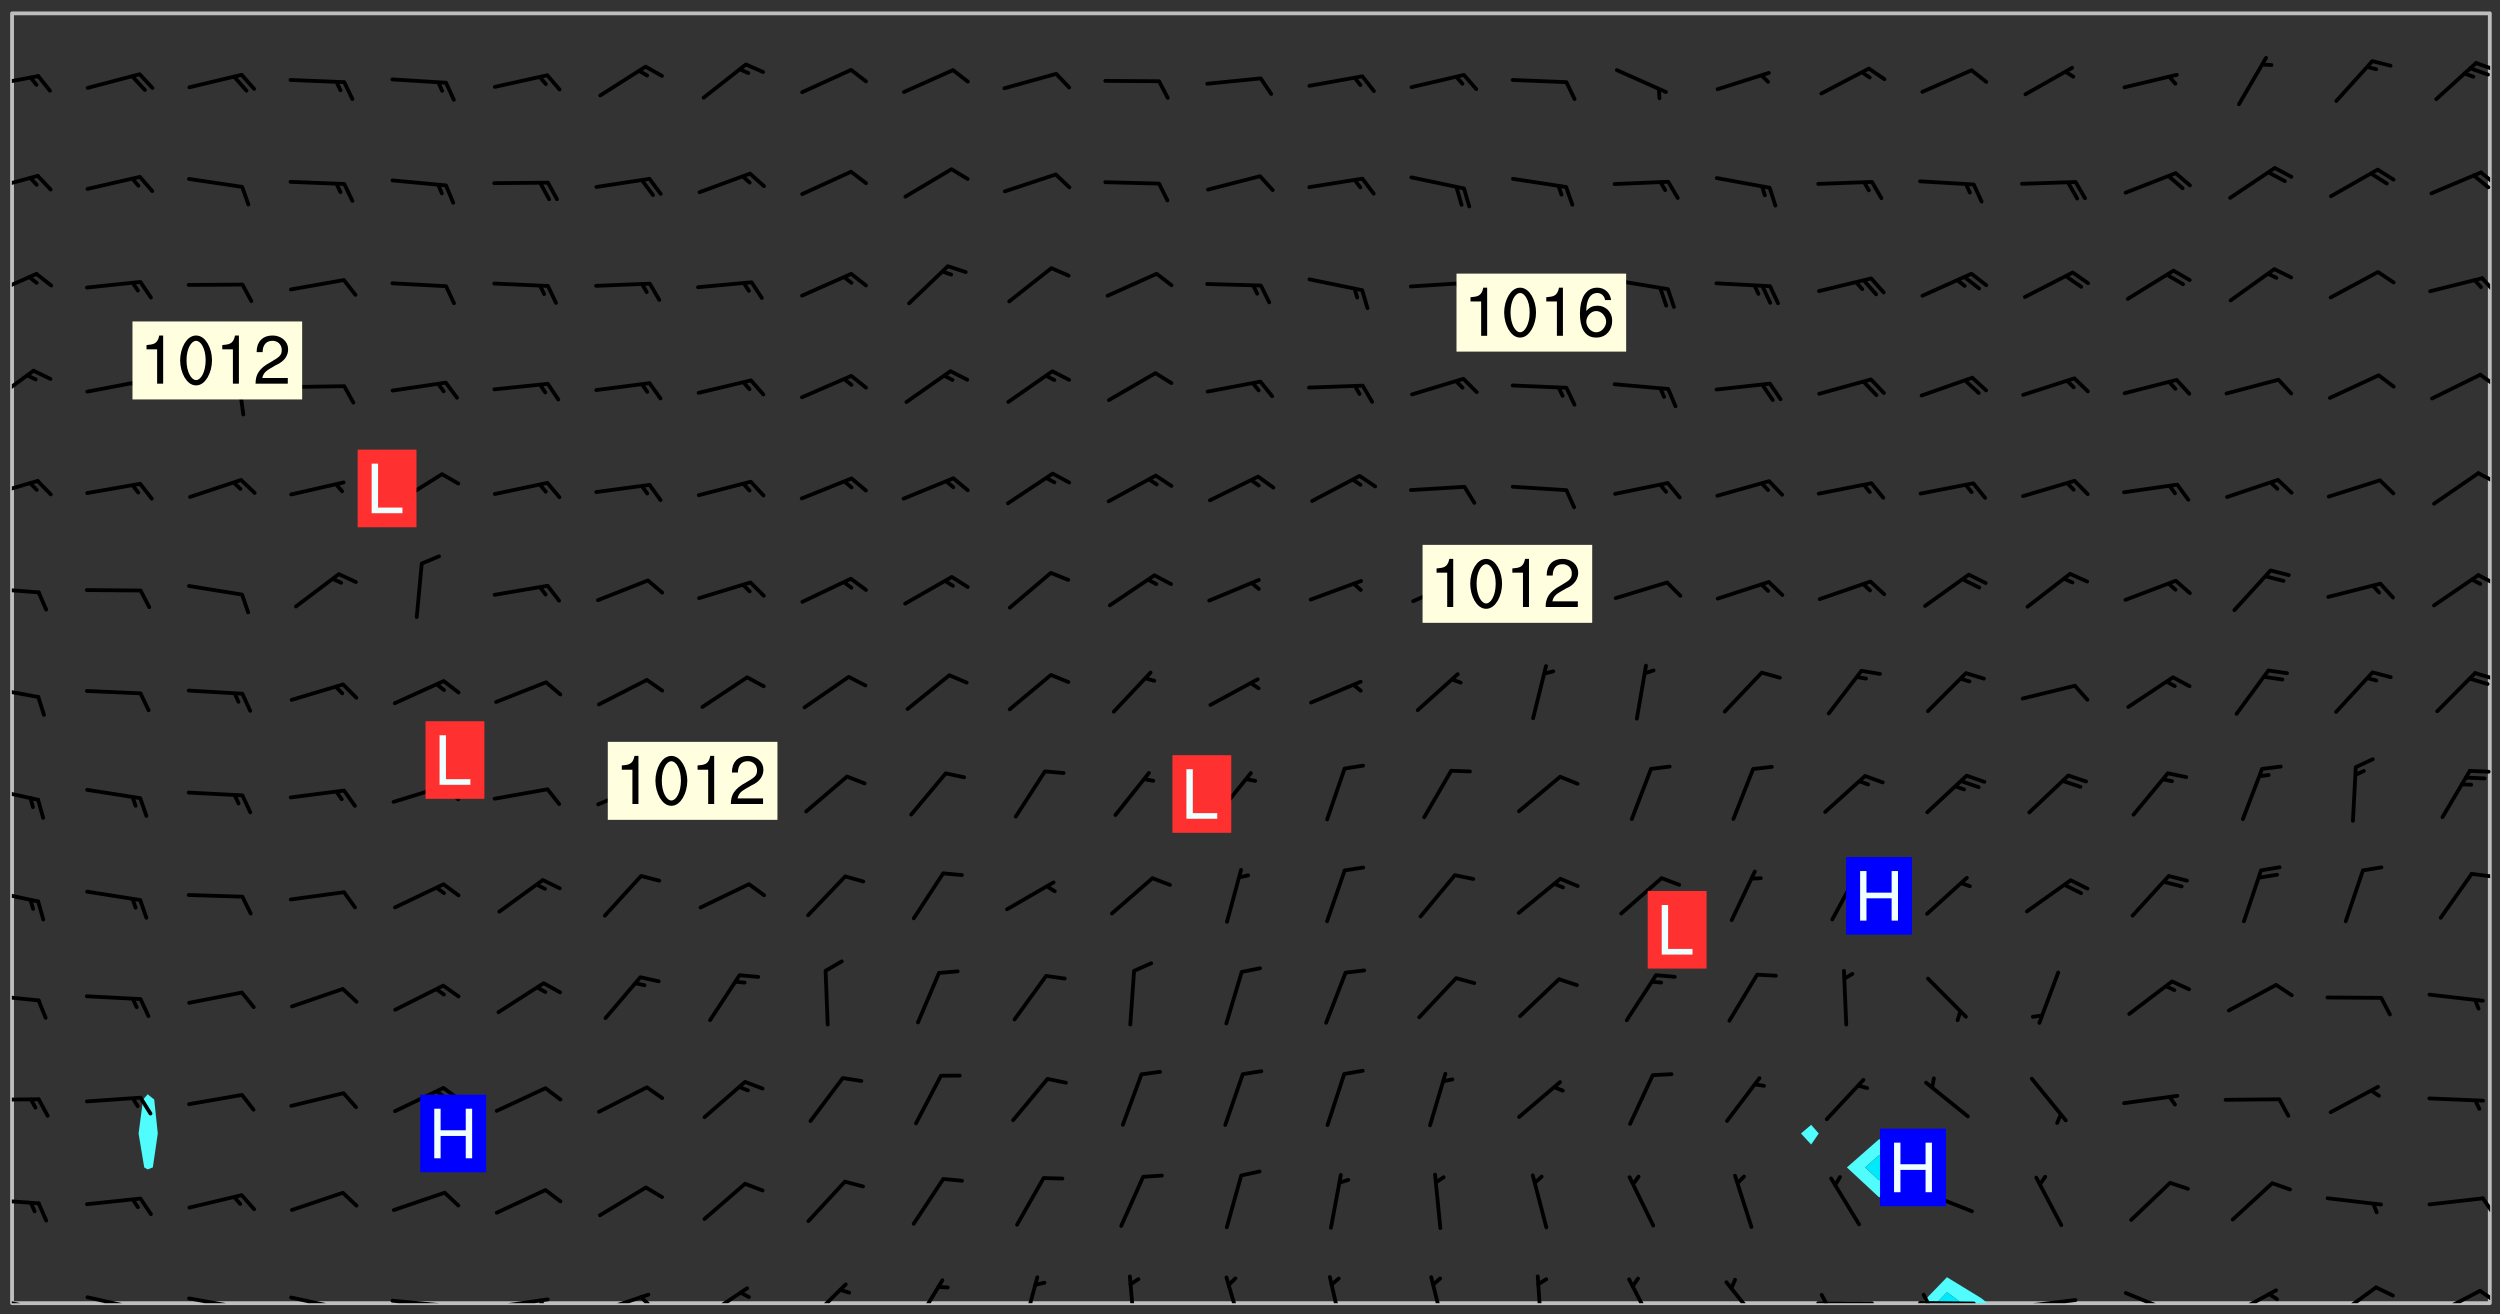 <svg xmlns="http://www.w3.org/2000/svg" role="img" xmlns:xlink="http://www.w3.org/1999/xlink" viewBox="142.45 309.95 326.84 171.84"><rect x="142.45" y="309.95" width="326.84" height="171.84" fill="#333333" stroke="none"/><defs><clipPath id="clip2"><path d="M 144 311.672 L 145 311.672 L 145 480.328 L 144 480.328 Z M 144 311.672"/></clipPath><clipPath id="clip3"><path d="M 144 311.672 L 468 311.672 L 468 480.328 L 144 480.328 Z M 144 311.672"/></clipPath><clipPath id="clip4"><path d="M 393 476 L 403 476 L 403 480.328 L 393 480.328 Z M 393 476"/></clipPath><clipPath id="clip5"><path d="M 395 478 L 399 478 L 399 480.328 L 395 480.328 Z M 395 478"/></clipPath><clipPath id="clip6"><path d="M 467 311.672 L 468 311.672 L 468 480.328 L 467 480.328 Z M 467 311.672"/></clipPath><clipPath id="clip7"><path d="M 144 479 L 148 479 L 148 480.328 L 144 480.328 Z M 144 479"/></clipPath><clipPath id="clip8"><path d="M 147 480 L 149 480 L 149 480.328 L 147 480.328 Z M 147 480"/></clipPath><clipPath id="clip9"><path d="M 146 480 L 147 480 L 147 480.328 L 146 480.328 Z M 146 480"/></clipPath><clipPath id="clip10"><path d="M 153 479 L 161 479 L 161 480.328 L 153 480.328 Z M 153 479"/></clipPath><clipPath id="clip11"><path d="M 160 480 L 162 480 L 162 480.328 L 160 480.328 Z M 160 480"/></clipPath><clipPath id="clip12"><path d="M 166 479 L 175 479 L 175 480.328 L 166 480.328 Z M 166 479"/></clipPath><clipPath id="clip13"><path d="M 173 480 L 176 480 L 176 480.328 L 173 480.328 Z M 173 480"/></clipPath><clipPath id="clip14"><path d="M 180 479 L 188 479 L 188 480.328 L 180 480.328 Z M 180 479"/></clipPath><clipPath id="clip15"><path d="M 187 480 L 189 480 L 189 480.328 L 187 480.328 Z M 187 480"/></clipPath><clipPath id="clip16"><path d="M 193 479 L 202 479 L 202 480.328 L 193 480.328 Z M 193 479"/></clipPath><clipPath id="clip17"><path d="M 199 480 L 201 480 L 201 480.328 L 199 480.328 Z M 199 480"/></clipPath><clipPath id="clip18"><path d="M 206 479 L 215 479 L 215 480.328 L 206 480.328 Z M 206 479"/></clipPath><clipPath id="clip19"><path d="M 212 479 L 215 479 L 215 480.328 L 212 480.328 Z M 212 479"/></clipPath><clipPath id="clip20"><path d="M 220 478 L 228 478 L 228 480.328 L 220 480.328 Z M 220 478"/></clipPath><clipPath id="clip21"><path d="M 226 479 L 228 479 L 228 480.328 L 226 480.328 Z M 226 479"/></clipPath><clipPath id="clip22"><path d="M 234 478 L 241 478 L 241 480.328 L 234 480.328 Z M 234 478"/></clipPath><clipPath id="clip23"><path d="M 247 477 L 254 477 L 254 480.328 L 247 480.328 Z M 247 477"/></clipPath><clipPath id="clip24"><path d="M 261 477 L 266 477 L 266 480.328 L 261 480.328 Z M 261 477"/></clipPath><clipPath id="clip25"><path d="M 275 476 L 279 476 L 279 480.328 L 275 480.328 Z M 275 476"/></clipPath><clipPath id="clip26"><path d="M 289 476 L 292 476 L 292 480.328 L 289 480.328 Z M 289 476"/></clipPath><clipPath id="clip27"><path d="M 302 476 L 306 476 L 306 480.328 L 302 480.328 Z M 302 476"/></clipPath><clipPath id="clip28"><path d="M 316 476 L 319 476 L 319 480.328 L 316 480.328 Z M 316 476"/></clipPath><clipPath id="clip29"><path d="M 329 476 L 332 476 L 332 480.328 L 329 480.328 Z M 329 476"/></clipPath><clipPath id="clip30"><path d="M 343 476 L 345 476 L 345 480.328 L 343 480.328 Z M 343 476"/></clipPath><clipPath id="clip31"><path d="M 355 476 L 359 476 L 359 480.328 L 355 480.328 Z M 355 476"/></clipPath><clipPath id="clip32"><path d="M 367 477 L 373 477 L 373 480.328 L 367 480.328 Z M 367 477"/></clipPath><clipPath id="clip33"><path d="M 379 480 L 388 480 L 388 480.328 L 379 480.328 Z M 379 480"/></clipPath><clipPath id="clip34"><path d="M 380 478 L 382 478 L 382 480.328 L 380 480.328 Z M 380 478"/></clipPath><clipPath id="clip35"><path d="M 393 480 L 401 480 L 401 480.328 L 393 480.328 Z M 393 480"/></clipPath><clipPath id="clip36"><path d="M 393 478 L 395 478 L 395 480.328 L 393 480.328 Z M 393 478"/></clipPath><clipPath id="clip37"><path d="M 406 479 L 415 479 L 415 480.328 L 406 480.328 Z M 406 479"/></clipPath><clipPath id="clip38"><path d="M 420 478 L 428 478 L 428 480.328 L 420 480.328 Z M 420 478"/></clipPath><clipPath id="clip39"><path d="M 433 478 L 441 478 L 441 480.328 L 433 480.328 Z M 433 478"/></clipPath><clipPath id="clip40"><path d="M 438 478 L 441 478 L 441 480.328 L 438 480.328 Z M 438 478"/></clipPath><clipPath id="clip41"><path d="M 447 478 L 454 478 L 454 480.328 L 447 480.328 Z M 447 478"/></clipPath><clipPath id="clip42"><path d="M 460 478 L 467 478 L 467 480.328 L 460 480.328 Z M 460 478"/></clipPath><clipPath id="clip43"><path d="M 466 478 L 468 478 L 468 480.328 L 466 480.328 Z M 466 478"/></clipPath><clipPath id="clip44"><path d="M 144 466 L 148 466 L 148 468 L 144 468 Z M 144 466"/></clipPath><clipPath id="clip45"><path d="M 466 466 L 468 466 L 468 469 L 466 469 Z M 466 466"/></clipPath><clipPath id="clip46"><path d="M 144 453 L 148 453 L 148 454 L 144 454 Z M 144 453"/></clipPath><clipPath id="clip47"><path d="M 144 439 L 148 439 L 148 441 L 144 441 Z M 144 439"/></clipPath><clipPath id="clip48"><path d="M 144 426 L 148 426 L 148 429 L 144 429 Z M 144 426"/></clipPath><clipPath id="clip49"><path d="M 465 423 L 468 423 L 468 425 L 465 425 Z M 465 423"/></clipPath><clipPath id="clip50"><path d="M 144 412 L 148 412 L 148 415 L 144 415 Z M 144 412"/></clipPath><clipPath id="clip51"><path d="M 465 410 L 468 410 L 468 412 L 465 412 Z M 465 410"/></clipPath><clipPath id="clip52"><path d="M 144 399 L 148 399 L 148 402 L 144 402 Z M 144 399"/></clipPath><clipPath id="clip53"><path d="M 465 397 L 468 397 L 468 399 L 465 399 Z M 465 397"/></clipPath><clipPath id="clip54"><path d="M 144 386 L 148 386 L 148 388 L 144 388 Z M 144 386"/></clipPath><clipPath id="clip55"><path d="M 466 384 L 468 384 L 468 387 L 466 387 Z M 466 384"/></clipPath><clipPath id="clip56"><path d="M 144 372 L 148 372 L 148 376 L 144 376 Z M 144 372"/></clipPath><clipPath id="clip57"><path d="M 466 371 L 468 371 L 468 374 L 466 374 Z M 466 371"/></clipPath><clipPath id="clip58"><path d="M 144 358 L 148 358 L 148 363 L 144 363 Z M 144 358"/></clipPath><clipPath id="clip59"><path d="M 466 358 L 468 358 L 468 361 L 466 361 Z M 466 358"/></clipPath><clipPath id="clip60"><path d="M 144 345 L 148 345 L 148 349 L 144 349 Z M 144 345"/></clipPath><clipPath id="clip61"><path d="M 466 346 L 468 346 L 468 349 L 466 349 Z M 466 346"/></clipPath><clipPath id="clip62"><path d="M 144 332 L 148 332 L 148 336 L 144 336 Z M 144 332"/></clipPath><clipPath id="clip63"><path d="M 466 332 L 468 332 L 468 335 L 466 335 Z M 466 332"/></clipPath><clipPath id="clip64"><path d="M 465 332 L 468 332 L 468 335 L 465 335 Z M 465 332"/></clipPath><clipPath id="clip65"><path d="M 144 319 L 148 319 L 148 322 L 144 322 Z M 144 319"/></clipPath><clipPath id="clip66"><path d="M 465 317 L 468 317 L 468 320 L 465 320 Z M 465 317"/></clipPath><g id="surface1098" clip-path="url(#clip1)"><path fill="#fff" fill-opacity="0" fill-rule="evenodd" d="M 0 0 L 1000 0 L 1000 1000 L 0 1000 Z M 0 0"/><path fill="#d3d3d3" fill-opacity="0" fill-rule="evenodd" d="M162.152 355.867L161.918 356.16 161.977 356.395 162.094 356.566 162.27 356.801 162.562 357.148 162.676 357.207 162.793 357.035 162.852 356.801 163.027 356.625 163.492 356.449 164.191 356.449 164.426 356.742 164.715 357.559 164.773 357.734 164.949 357.965 165.301 358.199 166 358.898 166.172 359.074 166.406 359.422 166.641 359.832 166.93 360.414 167.34 360.879 167.57 361.113 167.805 361.289 167.922 361.52 168.098 361.812 168.27 362.977 168.27 363.211 168.328 363.5 168.387 363.617 168.504 363.734 168.852 364.145 168.969 364.316 169.145 364.492 169.32 364.727 169.438 364.898 169.609 365.25 169.668 365.484 169.902 365.891 170.137 365.832 169.961 366.008 169.902 366.938 169.32 366.938 169.086 366.824 168.738 366.938 168.621 367.055 168.562 367.348 168.504 367.523 168.387 367.695 167.922 367.988 167.863 368.223 167.805 368.336 167.805 368.98 167.863 369.152 167.863 369.562 167.922 369.621 167.922 370.027 167.98 370.434 168.098 370.609 168.156 370.668 168.387 371.309 168.328 371.602 168.328 372.301 168.27 372.883 168.27 373.117 168.211 373.348 168.156 373.699 168.156 375.621 168.211 375.738 168.637 375.738 168.27 375.855 168.246 376.207 169.137 377.375 170.879 377.914 172.219 378.273 172.219 378.812 172.309 379.621 172.844 380.336 174.363 380.605 175.254 380.52 175.344 381.684 175.879 381.863 177.039 381.684 179.094 380.699 180.254 380.336 182.133 380.16 183.828 379.98 183.648 380.699 182.133 380.785 180.883 380.875 180.078 381.145 179.004 381.953 179.273 382.672 179.809 383.57 179.629 384.195 179.363 385.004 179.629 386.082 180.254 386.98 181.059 387.16 182.309 386.98 182.043 387.703 182.141 388.207 182.195 388.5 182.195 388.672 182.254 388.965 182.254 389.371 182.43 389.488 182.781 389.605 183.188 389.605 183.48 389.43 183.594 389.312 183.652 389.195 183.77 388.965 183.828 388.789 184.18 388.324 184.41 388.148 184.586 388.09 184.762 388.148 184.82 388.324 184.938 389.312 184.992 389.781 185.051 389.953 185.168 390.188 185.344 390.246 186.16 390.305 186.449 390.305 186.566 390.539 186.625 390.945 186.684 391.297 186.684 392.402 186.801 392.695 186.918 393.043 187.207 393.742 187.383 394.094 187.965 394.848 188.316 395.023 188.488 395.082 188.957 395.316 189.598 395.781 189.945 396.016 190.238 396.191 190.531 396.246 190.762 396.309 191.578 396.656 191.871 396.832 191.984 397.004 192.336 397.355 192.453 397.531 192.977 398.172 192.977 398.461 193.035 398.812 193.035 399.16 193.094 399.512 193.152 399.801 193.27 399.859 193.441 399.918 193.617 399.918 194.199 400.152 194.375 400.27 194.551 400.559 194.727 400.793 194.84 401.027 195.133 401.258 195.25 401.375 195.25 401.785 195.309 401.84 195.598 402.074 195.832 402.191 195.891 402.309 196.008 402.48 196.066 402.598 196.297 402.832 196.355 403.008 196.59 403.066 196.707 403.125 196.59 403.238 196.531 403.355 196.531 403.473 196.414 403.766 196.297 404.055 196.297 404.637 196.473 404.754 196.59 404.812 196.648 404.93 196.766 405.047 196.879 405.105 197.055 405.453 197.113 405.805 197.172 406.211 197.172 406.387 197.113 406.562 196.996 407.262 196.996 407.434 197.113 407.609 197.406 407.902 197.812 407.902 197.988 408.02 198.105 408.191 198.223 408.484 198.223 408.719 197.695 408.719 197.465 408.484 197.23 408.484 197.055 408.543 196.996 409.242 197.055 409.59 197.172 409.766 197.348 410.176 197.465 410.406 197.754 410.875 197.93 410.93 198.453 410.93 198.688 410.988 199.445 411.629 199.504 411.922 199.504 412.156 199.562 412.215 199.793 412.562 199.793 412.914 199.676 413.086 199.676 413.379 199.969 413.668 200.262 413.844 200.434 413.902 200.727 414.078 201.02 414.195 201.602 414.602 201.891 414.836 202.184 415.012 202.402 415.172 202.418 415.184 202.648 415.359 203.289 415.883 203.465 416.117 203.582 416.293 203.758 416.469 203.871 416.641 203.871 417.281 203.988 417.457 204.457 417.574 205.039 417.691 205.273 417.75 205.504 417.863 205.797 417.98 205.91 418.039 206.496 418.391 206.785 418.562 206.961 418.625 207.137 418.68 207.312 418.738 208.012 419.09 208.301 419.266 208.535 419.32 208.824 419.496 209.059 419.613 209.699 420.02 209.992 420.137 210.164 420.195 210.398 420.254 210.809 420.312 211.039 420.371 211.273 420.488 211.332 420.66 210.922 420.836 211.391 420.895 211.449 421.188 211.562 421.422 211.738 421.477 211.973 421.535 212.148 421.594 212.555 421.711 213.195 421.945 213.312 422.117 213.371 422.352 213.371 422.527 213.312 422.645 213.254 423.051 213.488 423.285 213.605 423.344 213.953 423.461 214.594 423.691 214.77 423.809 215.059 423.926 215.234 424.102 215.469 424.566 216.051 425.672 216.227 425.848 216.574 426.023 216.75 426.141 217.102 426.258 218.148 426.781 218.383 426.84 218.848 426.953 219.141 427.012 219.605 427.188 220.363 427.77 220.598 428.004 220.945 428.469 221.121 428.645 221.41 428.879 222.227 429.578 222.52 429.754 222.809 430.043 223.102 430.219 223.395 430.508 224.09 431.148 224.266 431.324 224.559 431.559 224.848 431.793 225.316 432.082 225.957 432.664 226.305 432.898 226.539 433.191 226.887 433.539 227.238 434.004 228.172 434.996 228.52 435.402 228.637 435.578 228.871 435.637 228.984 435.754 229.629 435.93 229.859 436.043 230.094 436.102 230.387 436.277 230.617 436.395 231.551 437.094 231.957 437.5 232.191 437.676 232.598 437.852 232.832 437.969 233.648 438.316 233.996 438.551 234.23 438.668 234.523 438.957 234.754 439.074 235.512 439.426 235.863 439.598 236.094 439.656 236.387 439.773 236.621 439.832 237.492 440.008 238.309 440.008 238.777 440.238 238.949 440.297 239.824 440.996 240.289 441.113 240.582 441.172 240.758 441.23 240.988 441.289 241.457 441.348 241.805 441.406 242.156 441.465 242.562 441.523 242.855 441.523 243.027 441.582 243.027 441.812 243.203 441.988 243.496 441.988 243.844 442.047 244.195 442.105 244.895 442.223 245.535 442.223 246 441.988 246.293 441.812 246.465 441.695 246.875 441.523 247.164 441.348 248.098 440.883 248.566 440.59 249.09 440.297 249.555 440.125 250.02 439.949 251.07 439.484 251.359 439.367 251.77 439.25 252.059 439.133 252.586 438.957 254.102 438.258 254.684 437.91 254.973 437.852 255.266 437.793 255.613 437.676 256.488 437.445 256.84 437.328 256.953 437.328 257.188 437.27 258.062 437.035 258.297 436.977 259.109 436.977 259.461 436.918 260.277 436.801 260.449 436.742 260.801 436.688 261.094 436.629 261.324 436.57 262.141 436.395 262.316 436.336 262.664 436.336 262.898 436.277 263.363 436.16 264.121 435.988 264.355 435.93 264.703 435.93 265.113 435.812 265.402 435.754 266.688 435.695 266.977 435.695 267.387 435.637 267.617 435.578 267.793 435.578 268.668 435.461 269.074 435.461 269.484 435.344 269.832 435.344 270.184 435.23 271.055 435.172 272.805 435.172 273.852 435.461 274.262 435.578 274.551 435.695 274.902 435.812 275.191 435.93 276.242 436.102 276.531 436.16 276.824 436.16 277.117 436.219 277.289 436.277 277.699 436.336 277.871 436.395 277.988 436.453 278.105 436.453 278.223 436.512 278.574 436.57 278.688 436.57 279.098 436.637 281.02 437.031 282.945 437.426 284.465 437.875 286.16 438.594 288.305 439.398 289.91 438.68 291.34 437.875 292.5 436.797 293.75 436.348 296.785 435.629 298.66 435.27 300.805 433.922 303.039 432.668 305.539 431.41 307.234 430.961 309.02 430.781 310.18 430.512 310.805 431.051 312.145 430.781 312.859 429.793 313.844 428.449 314.289 428.27 315.094 427.91 316.969 427.371 318.754 426.922 320.004 426.652 321.164 426.562 322.863 426.473 324.824 426.203 326.074 426.113 326.613 426.113 327.238 426.023 328.129 426.023 330.273 425.844 332.684 425.664 335.273 425.574 336.969 425.754 338.578 425.844 340.008 426.203 341.168 426.922 343.043 427.91 344.203 429.438 344.469 430.152 345.098 430.242 345.453 431.141 345.988 431.68 346.523 433.207 347.598 433.566 348.133 433.566 347.328 434.102 347.418 435.809 348.133 438.504 349.023 439.309 349.918 440.297 350.633 441.555 352.418 442.094 353.938 441.914 354.293 443.258 355.902 442.453 356.883 441.914 357.152 442.184 357.469 441.969 357.688 441.824 358.488 442.273 358.938 441.914 359.293 441.914 359.828 441.645 360.367 440.926 360.902 440.656 361.527 439.668 362.688 440.117 363.527 440.488 364.922 441.105 366.617 440.926 368.223 440.926 370.008 441.016 370.188 439.309 370.723 437.965 371.527 438.234 372.02 439.082 372.422 439.488 372.332 440.027 372.332 440.387 373.047 440.836 373.758 440.566 375.188 440.566 375.547 441.555 375.992 442.812 376.707 444.156 377.957 444.785 379.652 445.414 380.367 445.234 380.547 444.695 381.527 444.605 381.977 444.965 382.062 446.223 381.797 446.852 381.262 447.031 381.262 447.57 381.977 448.555 382.242 449.094 383.227 450.082 384.027 451.16 383.762 451.52 383.672 452.418 383.047 454.75 382.691 456.816 382.602 458.609 382.422 459.328 382.332 459.867 382.332 461.305 381.352 463.188 380.992 464.895 380.457 465.793 379.652 466.961 379.387 467.5 381.441 468.754 381.527 469.113 381.172 469.652 381.082 469.473 381.082 470.281 381.172 471.719 380.727 472.434 379.652 472.527 379.387 473.242 379.922 474.141 380.727 474.859 381.887 475.668 383.227 475.938 383.672 476.297 383.316 476.746 381.527 476.656 380.277 476.207 379.562 475.488 378.938 475.398 378.762 478.988 378.574 480.297 467.934 480.297 467.934 311.703 412.664 311.703 412.664 360.785 413.426 360.91 416.715 361.453 418.738 364.289 418.738 367.043 421.09 367.375 423.438 367.707 427.488 367.707 426.109 371.867 424.086 372.574 422.062 373.277 421.52 373.621 418.926 375.238 418.738 375.355 416.715 373.277 415.984 370.535 413.312 368.457 411.938 364.957 411.871 364.875 409.914 362.203 412.664 360.785 412.664 311.703 294.422 311.703 294.422 403.117 294.539 403.148 294.672 403.16 294.746 403.234 294.852 403.281 294.941 403.34 295.027 403.398 295.117 403.457 295.414 403.754 295.473 403.844 295.504 403.961 295.531 404.078 295.547 404.215 295.516 404.332 295.457 404.422 295.398 404.508 295.355 404.613 295.309 404.715 295.281 404.836 295.281 404.98 295.457 405.25 295.605 405.398 295.68 405.484 295.754 405.559 295.797 405.664 295.859 405.754 295.918 405.84 295.961 405.945 296.02 406.035 296.066 406.137 296.109 406.242 296.168 406.328 296.285 406.508 296.359 406.582 296.422 406.668 296.48 406.758 296.523 406.863 296.582 406.953 296.641 407.039 296.703 407.129 296.762 407.219 296.805 407.32 296.922 407.5 296.996 407.574 297.055 407.66 297.129 407.734 297.219 407.793 297.324 407.84 297.473 407.84 297.605 407.824 297.738 407.84 297.84 407.793 297.914 407.719 297.961 407.617 297.945 407.484 297.945 407.336 297.898 407.23 297.871 407.113 297.824 407.012 297.797 406.891 297.754 406.789 297.691 406.699 297.648 406.598 297.605 406.492 297.574 406.375 297.559 406.242 297.547 406.105 297.633 406.047 297.691 405.961 297.812 405.93 297.855 406.035 297.871 406.168 297.871 406.285 297.93 406.387 297.988 406.477 298.078 406.535 298.227 406.684 298.285 406.773 298.328 406.879 298.316 406.98 298.402 407.039 298.508 407.086 298.594 407.145 298.684 407.203 298.758 407.277 298.641 407.305 298.535 407.352 298.449 407.41 298.375 407.484 298.316 407.574 298.254 407.66 298.227 407.781 298.18 407.883 298.137 407.988 298.105 408.105 298.094 408.238 298.078 408.371 298.078 408.52 298.105 408.637 298.152 408.742 298.195 408.844 298.254 408.934 298.328 409.008 298.418 409.066 298.492 409.141 298.582 409.199 298.641 409.289 298.684 409.395 298.73 409.496 298.848 409.527 298.98 409.543 299.129 409.543 299.246 409.512 299.352 409.555 299.395 409.66 299.441 409.762 299.469 409.883 299.5 410 299.527 410.117 299.559 410.238 299.586 410.355 299.691 410.398 299.793 410.445 299.926 410.43 300.074 410.578 300.137 410.664 300.211 410.738 300.281 410.812 300.371 410.875 300.477 410.918 300.578 410.961 300.695 410.992 300.832 411.008 300.949 410.977 301.023 410.902 301.051 410.785 301.039 410.652 301.008 410.531 300.98 410.414 301.023 410.309 301.141 410.309 301.23 410.371 301.348 410.398 301.496 410.398 301.629 410.414 301.777 410.414 301.91 410.43 302.043 410.414 302.191 410.414 302.324 410.398 302.457 410.387 302.594 410.398 302.711 410.371 302.844 410.355 303.035 410.297 302.977 410.473 302.961 410.605 302.934 410.727 302.918 410.859 302.859 410.945 302.727 410.961 302.621 411.008 302.516 411.051 302.398 411.082 302.281 411.109 302.016 411.141 301.867 411.141 301.734 411.156 301.66 411.23 301.719 411.316 301.867 411.465 301.984 411.645 302.059 411.715 302.148 411.777 302.238 411.836 302.324 411.895 302.414 411.953 302.516 411.996 302.621 412.059 302.727 412.102 302.812 412.16 302.918 412.207 303.02 412.25 303.199 412.367 303.258 412.457 303.215 412.559 303.168 412.664 303.184 412.797 303.406 413.02 303.465 413.109 303.508 413.211 303.539 413.332 303.582 413.434 303.598 413.566 303.629 413.684 303.641 413.82 303.672 413.938 303.82 414.086 303.922 414.129 304.027 414.172 304.145 414.203 304.277 414.219 304.414 414.234 304.531 414.234 304.648 414.203 304.738 414.145 304.781 414.039 304.828 413.938 304.871 413.832 304.902 413.715 304.914 413.582 304.914 413.434 304.902 413.301 304.887 413.168 304.855 413.051 304.812 412.945 304.766 412.84 304.723 412.738 304.68 412.633 304.664 412.5 304.68 412.367 304.707 412.25 304.738 412.133 304.766 412.012 304.812 411.91 304.902 411.852 304.988 411.789 305.062 411.715 305.152 411.656 305.375 411.434 305.434 411.348 305.508 411.273 305.625 411.094 305.684 411.008 305.684 410.859 305.609 410.785 305.508 410.738 305.402 410.695 305.301 410.652 305.242 410.562 305.195 410.457 305.168 410.34 305.258 410.281 305.375 410.25 305.477 410.207 305.656 410.09 305.805 409.941 305.816 409.809 305.805 409.703 305.715 409.645 305.582 409.66 305.434 409.66 305.301 409.676 305.168 409.66 305.047 409.629 304.961 409.57 304.887 409.496 304.828 409.406 304.766 409.32 304.648 409.141 304.59 409.055 304.621 408.934 304.707 408.875 304.828 408.844 304.887 408.758 304.887 408.637 304.855 408.52 304.797 408.43 304.738 408.344 304.691 408.238 304.664 408.121 304.648 407.988 304.707 407.898 304.781 407.824 304.871 407.766 304.988 407.586 305.062 407.512 305.121 407.426 305.27 407.277 305.391 407.246 305.523 407.23 305.656 407.246 305.73 407.32 305.773 407.426 305.789 407.559 305.758 407.676 305.641 407.707 305.508 407.719 305.359 407.867 305.316 407.973 305.27 408.074 305.242 408.195 305.211 408.312 305.211 408.461 305.242 408.578 305.285 408.684 305.344 408.773 305.418 408.844 305.492 408.918 305.609 408.949 305.73 408.977 305.848 408.949 305.98 408.934 306.098 408.934 306.188 408.992 306.262 409.066 306.309 409.172 306.367 409.258 306.469 409.305 306.602 409.32 306.707 409.363 306.793 409.422 306.781 409.527 306.707 409.602 306.527 409.719 306.469 409.809 306.379 409.867 306.309 409.941 306.234 410.016 306.172 410.105 306.145 410.223 306.129 410.355 306.145 410.488 306.129 410.621 306.129 410.77 306.145 410.902 306.172 411.02 306.203 411.141 306.277 411.215 306.367 411.273 306.453 411.332 306.543 411.391 306.66 411.422 306.66 411.508 306.559 411.555 306.469 411.613 306.203 411.645 306.086 411.672 305.938 411.672 305.832 411.715 305.73 411.762 305.672 411.852 305.609 412.086 305.598 412.219 305.566 412.34 305.551 412.473 305.551 412.766 305.539 412.898 305.551 413.035 305.566 413.168 305.699 413.184 305.832 413.195 305.953 413.227 306.039 413.285 306.113 413.359 306.16 413.465 306.203 413.566 306.219 413.699 306.219 414.145 306.203 414.277 306.203 414.723 306.234 414.988 306.262 415.105 306.277 415.238 306.309 415.355 306.395 415.566 306.426 415.832 306.426 415.98 306.395 416.098 306.367 416.215 306.336 416.336 306.309 416.453 306.277 416.57 306.246 416.691 306.234 416.824 306.219 416.957 306.309 417.016 306.426 416.984 306.527 417 306.574 417.105 306.543 417.371 306.543 417.812 306.5 417.918 306.453 418.023 306.41 418.125 306.367 418.23 306.309 418.316 306.277 418.438 306.234 418.555 306.203 418.672 306.188 418.805 306.203 418.938 306.262 419.027 306.367 419.074 306.453 419.133 306.512 419.219 306.5 419.355 306.469 419.473 306.426 419.574 306.426 420.02 306.41 420.152 306.41 420.301 306.379 420.418 306.336 420.523 306.309 420.641 306.262 420.746 306.219 420.848 306.188 420.969 306.16 421.086 306.129 421.219 306.098 421.336 306.07 421.453 306.027 421.559 305.996 421.676 305.965 421.797 305.953 421.93 305.938 422.062 305.938 422.359 305.965 422.477 305.965 422.625 306.012 423.023 306.039 423.141 306.098 423.23 306.219 423.262 306.367 423.262 306.5 423.246 306.559 423.336 306.559 423.453 306.5 423.543 306.41 423.602 306.309 423.645 306.203 423.691 306.113 423.75 306.027 423.809 305.891 423.824 305.773 423.793 305.641 423.777 305.539 423.824 305.477 423.91 305.465 424.047 305.449 424.18 305.418 424.297 305.391 424.414 305.375 424.547 305.344 424.668 305.344 424.965 305.359 425.098 305.391 425.215 305.391 425.363 305.402 425.496 305.402 425.645 305.375 425.762 305.328 425.863 305.301 425.984 305.27 426.102 305.211 426.191 305.137 426.266 305.035 426.309 304.93 426.355 304.812 426.383 304.691 426.414 304.59 426.367 304.648 426.281 304.754 426.234 304.781 426.117 304.812 426 304.84 425.879 304.871 425.762 304.871 425.613 304.887 425.48 304.855 425.363 304.812 425.258 304.707 425.273 304.633 425.348 304.531 425.391 304.441 425.453 304.367 425.527 304.324 425.629 304.309 425.762 304.277 425.879 304.25 426 304.219 426.117 304.191 426.234 304.16 426.355 304.133 426.473 304.102 426.59 304.059 426.695 303.969 426.754 303.879 426.754 303.762 426.723 303.73 426.637 303.746 426.5 303.715 426.383 303.715 426.234 303.703 426.102 303.703 425.953 303.641 425.719 303.613 425.598 303.57 425.496 303.523 425.391 303.465 425.305 303.406 425.215 303.363 425.109 303.301 425.023 303.152 424.875 303.082 424.801 302.977 424.754 302.871 424.711 302.77 424.668 302.473 424.371 302.383 424.297 302.297 424.238 302.191 424.195 302.102 424.133 302.016 424.074 301.91 424.031 301.82 423.973 301.734 423.91 301.66 423.84 301.555 423.793 301.469 423.734 301.363 423.691 301.273 423.629 301.172 423.586 301.066 423.543 300.98 423.484 300.875 423.438 300.77 423.395 300.668 423.348 300.578 423.289 300.477 423.246 300.371 423.203 300.281 423.141 300.164 423.113 300.031 423.098 299.898 423.113 299.75 423.113 299.617 423.129 299.5 423.098 299.41 423.039 299.336 422.965 299.246 422.906 299.145 422.859 298.996 422.859 298.875 422.832 298.773 422.789 298.699 422.715 298.582 422.535 298.492 422.477 298.391 422.434 298.301 422.371 298.195 422.328 298.105 422.27 298.02 422.211 297.914 422.164 297.855 422.078 297.797 421.988 297.754 421.883 297.707 421.781 297.633 421.707 297.547 421.648 297.473 421.574 297.383 421.516 297.16 421.293 297.117 421.188 297.086 420.922 297.191 420.879 297.336 420.879 297.441 420.922 297.516 420.996 297.605 421.055 297.691 421.113 297.797 421.16 297.887 421.219 298.035 421.367 298.105 421.441 298.254 421.59 298.316 421.676 298.391 421.75 298.477 421.809 298.551 421.883 298.641 421.945 298.73 422.004 298.816 422.062 299.086 422.238 299.188 422.285 299.293 422.328 299.395 422.371 299.441 422.297 299.5 422.211 299.574 422.137 299.645 422.062 299.75 422.105 299.824 422.18 299.883 422.27 299.926 422.371 299.973 422.477 300.016 422.582 300.137 422.609 300.254 422.582 300.328 422.492 300.371 422.387 300.43 422.297 300.504 422.223 300.609 422.18 300.727 422.152 300.859 422.164 300.949 422.223 301.098 422.371 301.156 422.461 301.199 422.566 301.246 422.668 301.289 422.773 301.332 422.875 301.438 422.922 301.543 422.965 301.676 422.98 301.762 422.922 301.82 422.832 301.895 422.758 302 422.715 302.117 422.742 302.223 422.789 302.324 422.832 302.43 422.875 302.531 422.922 302.711 423.039 302.711 423.156 302.695 423.289 302.711 423.422 302.727 423.559 302.785 423.645 302.887 423.691 303.008 423.719 303.125 423.75 303.273 423.75 303.391 423.719 303.449 423.629 303.629 423.512 303.688 423.422 303.762 423.348 303.82 423.262 303.938 423.082 304.117 422.965 304.234 422.996 304.324 423.055 304.367 423.129 304.352 423.262 304.352 423.379 304.441 423.438 304.59 423.438 304.723 423.422 304.855 423.41 305.121 423.379 305.227 423.336 305.344 423.305 305.465 423.277 305.539 423.203 305.609 423.129 305.672 423.039 305.656 422.934 305.609 422.832 305.508 422.789 305.402 422.773 305.285 422.801 305.02 422.832 304.871 422.832 304.797 422.758 304.707 422.699 304.59 422.668 304.473 422.641 304.34 422.625 304.191 422.625 304.059 422.641 303.762 422.641 303.656 422.594 303.508 422.445 303.465 422.344 303.406 422.254 303.629 422.031 303.715 421.973 303.82 421.93 303.938 421.898 304.07 421.883 304.203 421.898 304.34 421.914 304.441 421.957 304.574 421.945 304.664 421.883 304.766 421.84 304.828 421.75 304.781 421.648 304.691 421.59 304.574 421.559 304.473 421.516 304.414 421.426 304.352 421.336 304.352 421.219 304.367 421.086 304.473 421.039 304.547 420.969 304.547 420.848 304.457 420.789 304.426 420.672 304.516 420.613 304.59 420.539 304.633 420.434 304.691 420.344 304.738 420.242 304.754 420.109 304.754 419.961 304.707 419.855 304.664 419.754 304.574 419.695 304.441 419.68 304.34 419.637 304.203 419.621 304.086 419.59 303.641 419.59 303.508 419.574 303.375 419.562 303.242 419.547 303.125 419.516 302.977 419.516 302.844 419.5 302.711 419.488 302.445 419.457 302.324 419.414 302.238 419.355 302.164 419.281 302.164 419.133 302.176 419 302.281 418.953 302.383 418.91 302.516 418.895 302.668 418.895 302.801 418.879 303.094 418.879 303.215 418.91 303.316 418.953 303.406 419.012 303.641 419.074 303.762 419.027 303.852 418.969 303.953 418.926 304.086 418.91 304.191 418.953 304.293 419 304.426 419.012 304.547 418.984 304.691 418.984 304.812 418.953 304.93 418.926 305.035 418.879 305.109 418.805 305.195 418.746 305.344 418.598 305.402 418.512 305.449 418.406 305.477 418.289 305.492 418.184 305.391 418.141 305.301 418.082 305.184 418.051 305.078 418.008 304.988 417.945 304.914 417.859 304.84 417.785 304.738 417.742 304.633 417.695 304.531 417.652 304.473 417.562 304.426 417.461 304.34 417.25 304.277 417.164 304.219 417.074 304.145 417 304.059 416.941 303.789 416.941 303.672 416.973 303.582 417.031 303.48 417.074 303.348 417.09 303.242 417.074 303.215 416.957 303.152 416.867 303.035 416.836 302.934 416.793 302.785 416.645 302.754 416.527 302.738 416.422 302.812 416.348 302.992 416.23 303.109 416.203 303.227 416.172 303.363 416.188 303.465 416.23 303.57 416.273 303.672 416.32 303.777 416.363 303.895 416.395 304.027 416.41 304.145 416.438 304.277 416.453 304.383 416.438 304.473 416.379 304.398 416.305 304.293 416.262 304.219 416.188 304.145 416.098 303.996 415.949 303.91 415.891 303.82 415.832 303.746 415.758 303.656 415.699 303.555 415.652 303.434 415.625 303.332 415.578 303.227 415.535 303.109 415.504 303.008 415.461 302.887 415.43 302.738 415.43 302.621 415.461 302.516 415.504 302.43 415.566 302.25 415.684 302.164 415.742 302.074 415.801 301.969 415.848 301.883 415.906 301.777 415.949 301.676 415.992 301.57 416.039 301.496 416.113 301.438 416.203 301.379 416.289 301.332 416.395 301.273 416.48 301.199 416.555 301.066 416.543 300.949 416.512 300.832 416.512 300.758 416.586 300.668 416.645 300.594 416.719 300.504 416.777 300.418 416.836 300.312 416.883 300.211 416.926 300.074 416.941 299.973 416.898 299.824 416.75 299.719 416.703 299.633 416.703 299.527 416.75 299.426 416.793 299.305 416.824 299.188 416.793 299.113 416.719 299.113 416.602 299.145 416.48 299.219 416.41 299.277 416.32 299.352 416.246 299.469 416.215 299.574 416.172 299.867 416.172 300 416.156 300.137 416.141 300.238 416.098 300.328 416.039 300.43 415.992 300.52 415.934 300.652 415.922 300.742 415.98 300.875 415.992 300.965 415.934 301.051 415.875 301.156 415.832 301.246 415.773 301.332 415.711 301.422 415.652 301.57 415.504 301.629 415.418 301.688 415.328 301.793 415.285 301.926 415.27 302.043 415.297 302.164 415.328 302.223 415.27 302.281 415.18 302.312 414.914 302.34 414.797 302.445 414.809 302.578 414.824 302.68 414.781 302.77 414.723 302.828 414.633 302.902 414.559 302.961 414.469 303.008 414.367 303.02 414.234 303.008 414.102 302.961 413.996 302.812 413.848 302.754 413.758 302.695 413.672 302.652 413.566 302.652 413.121 302.668 412.988 302.668 412.84 302.68 412.707 302.621 412.648 302.531 412.707 302.43 412.664 302.25 412.547 302.164 412.488 302.102 412.398 302.043 412.309 301.969 412.234 301.883 412.176 301.762 412.207 301.66 412.219 301.555 412.266 301.469 412.324 301.363 412.367 301.215 412.516 301.125 412.574 301.039 412.633 300.949 412.695 300.844 412.738 300.711 412.754 300.711 412.633 300.816 412.59 300.934 412.559 301.008 412.488 301.051 412.383 301.051 412.234 301.023 412.117 300.875 411.969 300.742 411.953 300.594 411.953 300.477 411.984 300.371 412.027 300.27 412.07 300.18 412.133 300.062 412.16 299.988 412.086 300 411.953 299.957 411.852 299.914 411.746 299.824 411.688 299.707 411.715 299.586 411.746 299.469 411.777 299.367 411.82 299.246 411.852 299.145 411.895 299.039 411.938 298.949 411.996 298.848 412.012 298.848 411.895 298.863 411.762 298.805 411.672 298.73 411.715 298.582 411.863 298.523 411.953 298.449 412.027 298.402 412.133 298.359 412.234 298.285 412.309 298.227 412.398 298.152 412.473 298.094 412.559 298.02 412.633 297.93 412.695 297.855 412.766 297.781 412.84 297.68 412.855 297.547 412.871 297.441 412.828 297.441 412.707 297.59 412.559 297.633 412.457 297.691 412.367 297.738 412.266 297.781 412.16 297.84 412.07 297.871 411.953 297.914 411.852 297.945 411.73 297.973 411.613 298.02 411.508 298.062 411.406 298.105 411.301 298.18 411.23 298.27 411.168 298.359 411.109 298.461 411.066 298.758 411.066 299.023 411.035 299.129 410.992 299.055 410.918 298.938 410.887 298.832 410.844 298.742 410.785 298.641 410.738 298.551 410.68 298.449 410.637 298.344 410.594 298.254 410.531 298.168 410.473 298.062 410.43 297.961 410.387 297.84 410.355 297.723 410.324 297.621 410.281 297.5 410.25 297.398 410.207 297.309 410.148 297.266 410.043 297.25 409.91 297.352 409.867 297.484 409.852 297.621 409.867 297.754 409.852 297.855 409.809 297.914 409.719 297.93 409.613 297.84 409.555 297.766 409.48 297.664 409.438 297.574 409.379 297.426 409.23 297.383 409.125 297.367 408.992 297.367 408.699 297.309 408.609 297.219 408.551 297.145 408.477 297.102 408.371 297.07 408.254 297.012 408.164 296.938 408.09 296.82 408.062 296.746 407.988 296.656 407.93 296.566 407.867 296.48 407.809 296.406 407.734 296.348 407.648 296.301 407.543 296.215 407.484 296.066 407.336 295.871 407.277 295.738 407.293 295.637 407.336 295.562 407.41 295.516 407.512 295.473 407.617 295.414 407.707 295.355 407.793 295.059 408.09 294.969 408.148 294.883 408.148 294.82 408.062 294.777 407.957 294.809 407.84 294.867 407.75 294.895 407.633 294.883 407.5 294.793 407.438 294.688 407.484 294.57 407.512 294.453 407.543 294.184 407.719 294.082 407.766 293.965 407.793 293.859 407.84 293.77 407.898 293.668 407.941 293.609 407.855 293.562 407.75 293.578 407.617 293.625 407.512 293.695 407.438 293.77 407.367 293.828 407.277 293.828 407.129 293.785 407.023 293.547 407.023 293.445 407.07 293.414 407.188 293.387 407.305 293.355 407.426 293.281 407.469 293.148 407.484 293.074 407.438 293.031 407.336 292.988 407.23 292.941 407.129 292.898 407.023 292.777 407.055 292.676 407.098 292.543 407.113 292.426 407.145 292.32 407.188 292.23 407.246 292.129 407.293 292.008 407.32 291.875 407.336 291.773 407.293 291.715 407.203 291.668 407.098 291.625 406.996 291.582 406.891 291.582 406.773 291.641 406.684 291.727 406.625 291.906 406.508 292.008 406.461 292.113 406.418 292.219 406.359 292.32 406.316 292.41 406.254 292.512 406.211 292.617 406.152 292.719 406.105 292.809 406.047 292.914 406.004 293.016 405.961 293.105 405.898 293.207 405.855 293.344 405.84 293.461 405.871 293.562 405.914 293.684 405.945 293.785 405.988 293.891 406.035 293.992 406.078 294.098 406.121 294.199 406.168 294.305 406.211 294.406 406.254 294.512 406.301 294.598 406.359 294.703 406.402 294.82 406.434 294.926 406.477 295.027 406.523 295.117 406.582 295.223 406.625 295.324 406.668 295.43 406.715 295.547 406.742 295.648 406.789 295.77 406.816 295.918 406.816 296.004 406.758 296.02 406.656 296.078 406.566 296.051 406.449 295.977 406.375 295.859 406.195 295.785 406.121 295.695 406.047 295.516 405.93 295.43 405.871 295.324 405.828 295.223 405.781 294.953 405.605 294.895 405.516 294.82 405.441 294.762 405.352 294.719 405.25 294.688 405.133 294.672 404.996 294.672 404.434 294.66 404.301 294.645 404.168 294.613 404.051 294.598 403.918 294.586 403.785 294.555 403.664 294.332 403.441 294.273 403.355 294.258 403.25 294.289 403.133 294.422 403.117 294.422 311.703 172.992 311.703 172.992 313.156 172.934 313.391 172.582 314.441 172.41 314.965 172.293 315.312 172.117 315.723 172 315.895 171.766 316.188 171.535 316.246 171.184 316.246 171.066 316.305 170.836 316.711 170.836 317.004 170.953 317.18 171.184 317.41 171.301 317.645 171.941 318.402 172.234 318.867 172.41 319.102 172.641 319.453 172.875 319.801 173.516 320.617 173.691 321.082 173.863 321.492 173.98 322.188 174.156 322.656 174.273 324.055 174.332 324.52 174.332 325.395 174.449 326.441 174.449 331.223 174.391 331.688 174.039 332.969 173.863 333.492 173.75 333.902 173.398 334.832 172.934 336 172.699 336.582 172.582 336.758 172.41 337.105 172.234 337.512 171.883 338.328 171.824 338.621 171.711 338.914 171.594 339.203 171.535 339.379 171.418 340.254 171.359 340.66 171.301 340.777 171.242 340.953 171.184 341.125 170.953 341.652 170.836 341.824 170.836 342.059 170.719 342.293 170.66 342.465 170.484 343.051 170.484 343.34 170.426 343.516 170.426 343.809 170.367 343.922 170.309 344.449 170.309 344.621 170.254 344.855 170.254 347.477 170.078 348.293 169.961 348.469 169.785 348.703 169.668 348.875 169.555 349.109 168.969 350.043 168.738 350.332 168.445 350.797 168.27 351.031 167.98 351.383 167.629 352.082 167.516 352.312 167.34 352.723 167.164 352.953 166.758 353.48 165.941 354.18 165.648 354.352 165.359 354.586 165.184 354.703 165.008 354.879 164.484 355.285 163.957 355.461 163.785 355.637 163.551 355.691 162.91 355.867 162.152 355.867M174.363 386.891L173.289 387.34 173.648 388.234 174.898 387.52 175.344 386.98 174.363 386.891"/><path fill="#d3d3d3" fill-opacity="0" fill-rule="evenodd" d="M201.508 416.598L200.613 416.598 201.062 417.227 202.043 417.586 202.848 417.496 203.293 416.508 203.117 416.598 202.402 416.242 201.508 416.598M356.129 475.668L356.07 475.145 356.07 474.852 356.184 474.559 356.242 474.328 356.711 473.859 356.824 473.859 356.941 473.746 357.059 473.688 357.234 473.688 357.469 473.629 357.816 473.629 358.051 473.688 358.168 473.746 358.398 473.918 358.457 474.094 358.574 474.676 358.574 474.969 358.457 475.145 358.285 475.434 358.109 475.609 357.582 476.133 357.352 476.367 357.234 476.426 357.059 476.426 356.941 476.367 356.535 476.074 356.359 475.957 356.242 475.898 356.184 475.785 356.129 475.668M362.77 464.711L362.711 464.539 362.711 463.43 362.77 463.258 362.945 463.199 363.117 463.141 363.293 463.141 363.527 463.082 363.645 463.141 363.703 463.84 363.645 464.012 363.527 464.188 363.41 464.246 363.176 464.77 363.062 464.828 362.828 464.828 362.77 464.711M372.383 450.32L372.266 450.145 372.266 449.445 372.559 448.57 372.676 448.398 372.852 448.047 372.965 447.816 373.082 447.523 373.434 446.766 373.551 446.535 373.723 446.301 373.898 446.301 374.016 446.242 374.656 446.242 374.773 446.301 375.008 446.535 375.18 446.648 375.531 446.941 375.648 447.059 375.762 447.234 375.762 447.348 375.879 447.406 375.996 447.523 375.996 448.223 375.938 448.398 375.938 448.629 375.879 448.805 375.531 449.855 375.414 450.086 375.297 450.32 375.18 450.379 374.949 450.613 374.309 450.902 373.434 450.902 373.023 450.785 372.383 450.32"/><path fill="none" stroke="#bebebe" stroke-linecap="round" stroke-linejoin="round" stroke-miterlimit="10" stroke-width=".5" d="M 431.957 354.305 L 108.027 354.305 L 108.027 185.68 L 431.957 185.68 L 431.957 354.305" transform="matrix(1 0 0 -1 36 666)"/><g clip-path="url(#clip2)"><path fill="#fff" fill-opacity="0" fill-rule="evenodd" d="M 144 475.891 L 144 480.328 L 144.004 480.328 L 144 480.328 L 144 311.672 L 144.004 311.672 L 144 311.672 L 144 475.891"/></g><g clip-path="url(#clip3)"><path fill="#fff" fill-opacity="0" fill-rule="evenodd" d="M 144.004 480.328 L 144.004 311.672 L 161.754 311.672 L 161.754 453.012 L 161.156 453.699 L 160.566 458.137 L 161.305 462.574 L 161.754 462.836 L 162.43 462.574 L 163.078 458.137 L 162.613 453.699 L 161.754 453.012 L 161.754 311.672 L 379.234 311.672 L 379.234 457.004 L 377.902 458.137 L 379.234 459.582 L 380.227 458.137 L 379.234 457.004 L 379.234 311.672 L 388.109 311.672 L 388.109 458.887 L 383.906 462.574 L 388.109 466.484 L 392.547 464.449 L 394.871 462.574 L 392.547 460.523 L 388.109 458.887 L 388.109 311.672 L 467.996 311.672 L 467.996 480.328 L 402.309 480.328 L 401.426 479.641 L 396.984 476.926 L 393.699 480.328 L 144.004 480.328"/></g><path fill="#50fcfc" fill-rule="evenodd" d="M161.305 462.574L160.566 458.137 161.156 453.699 161.754 453.012 162.613 453.699 163.078 458.137 162.43 462.574 161.754 462.836 161.305 462.574M379.234 459.582L377.902 458.137 379.234 457.004 380.227 458.137 379.234 459.582M388.109 466.484L383.906 462.574 388.109 458.887 388.109 460.984 386.297 462.574 388.109 464.262 390.531 462.574 388.109 460.984 388.109 458.887 392.547 460.523 394.871 462.574 392.547 464.449 388.109 466.484"/><path fill="#00e8fc" fill-rule="evenodd" d="M 388.109 464.262 L 386.297 462.574 L 388.109 460.984 L 390.531 462.574 L 388.109 464.262"/><g clip-path="url(#clip4)"><path fill="#50fcfc" fill-rule="evenodd" d="M 393.699 480.328 L 395.598 480.328 L 396.984 478.891 L 398.957 480.328 L 402.309 480.328 L 401.426 479.641 L 396.984 476.926 L 393.699 480.328"/></g><g clip-path="url(#clip5)"><path fill="#00e8fc" fill-rule="evenodd" d="M 395.598 480.328 L 398.957 480.328 L 396.984 478.891 L 395.598 480.328"/></g><g clip-path="url(#clip6)"><path fill="#fff" fill-opacity="0" fill-rule="evenodd" d="M 467.996 480.328 L 468 480.328 L 468 311.672 L 467.996 311.672 L 468 311.672 L 468 480.328 L 467.996 480.328"/></g><g clip-path="url(#clip7)"><path fill="none" stroke="#000" stroke-linecap="round" stroke-linejoin="round" stroke-miterlimit="10" stroke-width=".5" d="M 111.426 184.895 L 104.574 186.449" transform="matrix(1 0 0 -1 36 666)"/></g><g clip-path="url(#clip8)"><path fill="none" stroke="#000" stroke-linecap="round" stroke-linejoin="round" stroke-miterlimit="10" stroke-width=".5" d="M 111.426 184.895 L 112.07 182.527" transform="matrix(1 0 0 -1 36 666)"/></g><g clip-path="url(#clip9)"><path fill="none" stroke="#000" stroke-linecap="round" stroke-linejoin="round" stroke-miterlimit="10" stroke-width=".5" d="M 110.43 185.121 L 110.75 183.938" transform="matrix(1 0 0 -1 36 666)"/></g><g clip-path="url(#clip10)"><path fill="none" stroke="#000" stroke-linecap="round" stroke-linejoin="round" stroke-miterlimit="10" stroke-width=".5" d="M 124.742 184.895 L 117.887 186.449" transform="matrix(1 0 0 -1 36 666)"/></g><g clip-path="url(#clip11)"><path fill="none" stroke="#000" stroke-linecap="round" stroke-linejoin="round" stroke-miterlimit="10" stroke-width=".5" d="M 124.742 184.895 L 125.387 182.527" transform="matrix(1 0 0 -1 36 666)"/></g><g clip-path="url(#clip12)"><path fill="none" stroke="#000" stroke-linecap="round" stroke-linejoin="round" stroke-miterlimit="10" stroke-width=".5" d="M 138.086 185.043 L 131.172 186.301" transform="matrix(1 0 0 -1 36 666)"/></g><g clip-path="url(#clip13)"><path fill="none" stroke="#000" stroke-linecap="round" stroke-linejoin="round" stroke-miterlimit="10" stroke-width=".5" d="M 138.086 185.043 L 138.832 182.707" transform="matrix(1 0 0 -1 36 666)"/></g><g clip-path="url(#clip14)"><path fill="none" stroke="#000" stroke-linecap="round" stroke-linejoin="round" stroke-miterlimit="10" stroke-width=".5" d="M 151.379 184.922 L 144.512 186.418" transform="matrix(1 0 0 -1 36 666)"/></g><g clip-path="url(#clip15)"><path fill="none" stroke="#000" stroke-linecap="round" stroke-linejoin="round" stroke-miterlimit="10" stroke-width=".5" d="M 151.379 184.922 L 152.043 182.562" transform="matrix(1 0 0 -1 36 666)"/></g><g clip-path="url(#clip16)"><path fill="none" stroke="#000" stroke-linecap="round" stroke-linejoin="round" stroke-miterlimit="10" stroke-width=".5" d="M 164.758 185.34 L 157.762 186" transform="matrix(1 0 0 -1 36 666)"/></g><g clip-path="url(#clip17)"><path fill="none" stroke="#000" stroke-linecap="round" stroke-linejoin="round" stroke-miterlimit="10" stroke-width=".5" d="M 163.742 185.438 L 164.211 184.305" transform="matrix(1 0 0 -1 36 666)"/></g><g clip-path="url(#clip18)"><path fill="none" stroke="#000" stroke-linecap="round" stroke-linejoin="round" stroke-miterlimit="10" stroke-width=".5" d="M 178.055 186.172 L 171.098 185.172" transform="matrix(1 0 0 -1 36 666)"/></g><g clip-path="url(#clip19)"><path fill="none" stroke="#000" stroke-linecap="round" stroke-linejoin="round" stroke-miterlimit="10" stroke-width=".5" d="M 177.043 186.027 L 177.766 185.035" transform="matrix(1 0 0 -1 36 666)"/></g><g clip-path="url(#clip20)"><path fill="none" stroke="#000" stroke-linecap="round" stroke-linejoin="round" stroke-miterlimit="10" stroke-width=".5" d="M 191.219 186.793 L 184.562 184.551" transform="matrix(1 0 0 -1 36 666)"/></g><g clip-path="url(#clip21)"><path fill="none" stroke="#000" stroke-linecap="round" stroke-linejoin="round" stroke-miterlimit="10" stroke-width=".5" d="M 190.25 186.465 L 191.145 185.625" transform="matrix(1 0 0 -1 36 666)"/></g><g clip-path="url(#clip22)"><path fill="none" stroke="#000" stroke-linecap="round" stroke-linejoin="round" stroke-miterlimit="10" stroke-width=".5" d="M 204.125 187.625 L 198.285 183.719" transform="matrix(1 0 0 -1 36 666)"/></g><path fill="none" stroke="#000" stroke-linecap="round" stroke-linejoin="round" stroke-miterlimit="10" stroke-width=".5" d="M 203.277 187.055 L 204.359 186.477" transform="matrix(1 0 0 -1 36 666)"/><g clip-path="url(#clip23)"><path fill="none" stroke="#000" stroke-linecap="round" stroke-linejoin="round" stroke-miterlimit="10" stroke-width=".5" d="M 217.023 188.137 L 212.02 183.203" transform="matrix(1 0 0 -1 36 666)"/></g><path fill="none" stroke="#000" stroke-linecap="round" stroke-linejoin="round" stroke-miterlimit="10" stroke-width=".5" d="M 216.293 187.422 L 217.465 187.055" transform="matrix(1 0 0 -1 36 666)"/><g clip-path="url(#clip24)"><path fill="none" stroke="#000" stroke-linecap="round" stroke-linejoin="round" stroke-miterlimit="10" stroke-width=".5" d="M 229.66 188.676 L 226.012 182.668" transform="matrix(1 0 0 -1 36 666)"/></g><path fill="none" stroke="#000" stroke-linecap="round" stroke-linejoin="round" stroke-miterlimit="10" stroke-width=".5" d="M 229.129 187.801 L 230.352 187.73" transform="matrix(1 0 0 -1 36 666)"/><g clip-path="url(#clip25)"><path fill="none" stroke="#000" stroke-linecap="round" stroke-linejoin="round" stroke-miterlimit="10" stroke-width=".5" d="M 242.066 189.062 L 240.234 182.277" transform="matrix(1 0 0 -1 36 666)"/></g><path fill="none" stroke="#000" stroke-linecap="round" stroke-linejoin="round" stroke-miterlimit="10" stroke-width=".5" d="M 241.801 188.078 L 242.996 188.352" transform="matrix(1 0 0 -1 36 666)"/><g clip-path="url(#clip26)"><path fill="none" stroke="#000" stroke-linecap="round" stroke-linejoin="round" stroke-miterlimit="10" stroke-width=".5" d="M 254.164 189.172 L 254.77 182.172" transform="matrix(1 0 0 -1 36 666)"/></g><path fill="none" stroke="#000" stroke-linecap="round" stroke-linejoin="round" stroke-miterlimit="10" stroke-width=".5" d="M 254.25 188.152 L 255.281 188.82" transform="matrix(1 0 0 -1 36 666)"/><g clip-path="url(#clip27)"><path fill="none" stroke="#000" stroke-linecap="round" stroke-linejoin="round" stroke-miterlimit="10" stroke-width=".5" d="M 266.793 189.043 L 268.77 182.301" transform="matrix(1 0 0 -1 36 666)"/></g><path fill="none" stroke="#000" stroke-linecap="round" stroke-linejoin="round" stroke-miterlimit="10" stroke-width=".5" d="M 267.082 188.062 L 267.957 188.918" transform="matrix(1 0 0 -1 36 666)"/><g clip-path="url(#clip28)"><path fill="none" stroke="#000" stroke-linecap="round" stroke-linejoin="round" stroke-miterlimit="10" stroke-width=".5" d="M 280.312 189.098 L 281.879 182.246" transform="matrix(1 0 0 -1 36 666)"/></g><path fill="none" stroke="#000" stroke-linecap="round" stroke-linejoin="round" stroke-miterlimit="10" stroke-width=".5" d="M 280.543 188.102 L 281.469 188.902" transform="matrix(1 0 0 -1 36 666)"/><g clip-path="url(#clip29)"><path fill="none" stroke="#000" stroke-linecap="round" stroke-linejoin="round" stroke-miterlimit="10" stroke-width=".5" d="M 293.562 189.082 L 295.258 182.262" transform="matrix(1 0 0 -1 36 666)"/></g><path fill="none" stroke="#000" stroke-linecap="round" stroke-linejoin="round" stroke-miterlimit="10" stroke-width=".5" d="M 293.809 188.09 L 294.723 188.91" transform="matrix(1 0 0 -1 36 666)"/><g clip-path="url(#clip30)"><path fill="none" stroke="#000" stroke-linecap="round" stroke-linejoin="round" stroke-miterlimit="10" stroke-width=".5" d="M 307.488 189.176 L 307.965 182.164" transform="matrix(1 0 0 -1 36 666)"/></g><path fill="none" stroke="#000" stroke-linecap="round" stroke-linejoin="round" stroke-miterlimit="10" stroke-width=".5" d="M 307.559 188.156 L 308.598 188.805" transform="matrix(1 0 0 -1 36 666)"/><g clip-path="url(#clip31)"><path fill="none" stroke="#000" stroke-linecap="round" stroke-linejoin="round" stroke-miterlimit="10" stroke-width=".5" d="M 319.43 188.793 L 322.652 182.551" transform="matrix(1 0 0 -1 36 666)"/></g><path fill="none" stroke="#000" stroke-linecap="round" stroke-linejoin="round" stroke-miterlimit="10" stroke-width=".5" d="M 319.898 187.887 L 320.598 188.895" transform="matrix(1 0 0 -1 36 666)"/><g clip-path="url(#clip32)"><path fill="none" stroke="#000" stroke-linecap="round" stroke-linejoin="round" stroke-miterlimit="10" stroke-width=".5" d="M 332.16 188.414 L 336.551 182.926" transform="matrix(1 0 0 -1 36 666)"/></g><path fill="none" stroke="#000" stroke-linecap="round" stroke-linejoin="round" stroke-miterlimit="10" stroke-width=".5" d="M 332.801 187.617 L 333.285 188.742" transform="matrix(1 0 0 -1 36 666)"/><g clip-path="url(#clip33)"><path fill="none" stroke="#000" stroke-linecap="round" stroke-linejoin="round" stroke-miterlimit="10" stroke-width=".5" d="M 344.156 185.684 L 351.184 185.66" transform="matrix(1 0 0 -1 36 666)"/></g><g clip-path="url(#clip34)"><path fill="none" stroke="#000" stroke-linecap="round" stroke-linejoin="round" stroke-miterlimit="10" stroke-width=".5" d="M 345.18 185.68 L 344.609 186.766" transform="matrix(1 0 0 -1 36 666)"/></g><g clip-path="url(#clip35)"><path fill="none" stroke="#000" stroke-linecap="round" stroke-linejoin="round" stroke-miterlimit="10" stroke-width=".5" d="M 357.473 185.711 L 364.5 185.633" transform="matrix(1 0 0 -1 36 666)"/></g><g clip-path="url(#clip36)"><path fill="none" stroke="#000" stroke-linecap="round" stroke-linejoin="round" stroke-miterlimit="10" stroke-width=".5" d="M 358.496 185.699 L 357.93 186.789" transform="matrix(1 0 0 -1 36 666)"/></g><g clip-path="url(#clip37)"><path fill="none" stroke="#000" stroke-linecap="round" stroke-linejoin="round" stroke-miterlimit="10" stroke-width=".5" d="M 370.812 185.254 L 377.789 186.09" transform="matrix(1 0 0 -1 36 666)"/></g><g clip-path="url(#clip38)"><path fill="none" stroke="#000" stroke-linecap="round" stroke-linejoin="round" stroke-miterlimit="10" stroke-width=".5" d="M 390.867 184.336 L 384.367 187.008" transform="matrix(1 0 0 -1 36 666)"/></g><g clip-path="url(#clip39)"><path fill="none" stroke="#000" stroke-linecap="round" stroke-linejoin="round" stroke-miterlimit="10" stroke-width=".5" d="M 404.012 187.359 L 397.852 183.984" transform="matrix(1 0 0 -1 36 666)"/></g><g clip-path="url(#clip40)"><path fill="none" stroke="#000" stroke-linecap="round" stroke-linejoin="round" stroke-miterlimit="10" stroke-width=".5" d="M 403.117 186.867 L 404.141 186.195" transform="matrix(1 0 0 -1 36 666)"/></g><g clip-path="url(#clip41)"><path fill="none" stroke="#000" stroke-linecap="round" stroke-linejoin="round" stroke-miterlimit="10" stroke-width=".5" d="M 417.086 187.742 L 411.41 183.602" transform="matrix(1 0 0 -1 36 666)"/></g><path fill="none" stroke="#000" stroke-linecap="round" stroke-linejoin="round" stroke-miterlimit="10" stroke-width=".5" d="M 417.086 187.742 L 419.293 186.672" transform="matrix(1 0 0 -1 36 666)"/><g clip-path="url(#clip42)"><path fill="none" stroke="#000" stroke-linecap="round" stroke-linejoin="round" stroke-miterlimit="10" stroke-width=".5" d="M 430.68 187.289 L 424.445 184.051" transform="matrix(1 0 0 -1 36 666)"/></g><g clip-path="url(#clip43)"><path fill="none" stroke="#000" stroke-linecap="round" stroke-linejoin="round" stroke-miterlimit="10" stroke-width=".5" d="M 430.68 187.289 L 432.699 185.898" transform="matrix(1 0 0 -1 36 666)"/></g><g clip-path="url(#clip44)"><path fill="none" stroke="#000" stroke-linecap="round" stroke-linejoin="round" stroke-miterlimit="10" stroke-width=".5" d="M 111.504 198.727 L 104.496 199.246" transform="matrix(1 0 0 -1 36 666)"/></g><path fill="none" stroke="#000" stroke-linecap="round" stroke-linejoin="round" stroke-miterlimit="10" stroke-width=".5" d="M111.504 198.727L112.492 196.48M110.484 198.801L110.977 197.68M124.809 199.355L117.82 198.617M124.809 199.355L126.184 197.32M123.793 199.246L124.48 198.23M138.047 199.801L131.211 198.172M138.047 199.801L139.672 197.961M137.055 199.562L137.863 198.645M151.273 200.109L144.617 197.863M151.273 200.109L153.059 198.426M164.586 200.121L157.934 197.852M164.586 200.121L166.375 198.441M177.762 200.469L171.391 197.504M177.762 200.469L179.719 198.992M190.898 200.805L184.883 197.168M190.898 200.805L193.004 199.547M203.859 201.289L198.551 196.684M203.859 201.289L206.148 200.41M216.906 201.566L212.137 196.406M216.906 201.566L219.277 200.941M229.773 201.918L225.898 196.055M229.773 201.918L232.215 201.684M242.887 202.039L239.414 195.934M242.887 202.039L245.34 201.969M255.898 202.195L253.031 195.777M255.898 202.195L258.348 202.359M268.723 202.371L266.836 195.602M268.723 202.371L271.121 202.898M281.742 202.441L280.453 195.531M281.555 201.434L282.723 201.801M294.066 202.484L294.754 195.488M294.168 201.465L295.188 202.145M306.84 202.387L308.613 195.586M307.098 201.398L308 202.227M319.496 202.145L322.586 195.828M319.945 201.223L320.668 202.219M333.285 202.332L335.426 195.641M333.598 201.359L334.453 202.238M345.844 201.988L349.496 195.984M346.375 201.113L347.004 202.168M357.719 200.277L364.254 197.695M358.668 199.902L358.531 201.121M372.664 202.094L375.938 195.879M373.141 201.191L373.832 202.203M390.16 201.41L385.07 196.562M390.16 201.41L392.488 200.633M403.52 201.363L398.344 196.609M403.52 201.363L405.832 200.547M417.734 198.578L410.758 199.395M416.723 198.695L417.168 197.555M431.051 199.383L424.07 198.59" transform="matrix(1 0 0 -1 36 666)"/><g clip-path="url(#clip45)"><path fill="none" stroke="#000" stroke-linecap="round" stroke-linejoin="round" stroke-miterlimit="10" stroke-width=".5" d="M 431.051 199.383 L 432.441 197.359" transform="matrix(1 0 0 -1 36 666)"/></g><g clip-path="url(#clip46)"><path fill="none" stroke="#000" stroke-linecap="round" stroke-linejoin="round" stroke-miterlimit="10" stroke-width=".5" d="M 111.512 212.332 L 104.488 212.27" transform="matrix(1 0 0 -1 36 666)"/></g><path fill="none" stroke="#000" stroke-linecap="round" stroke-linejoin="round" stroke-miterlimit="10" stroke-width=".5" d="M111.512 212.332L112.684 210.176M110.492 212.324L111.078 211.246M124.82 212.547L117.809 212.055M124.82 212.547L126.121 210.469M123.801 212.477L124.449 211.438M138.09 212.906L131.168 211.695M138.09 212.906L139.598 210.969M151.359 213.133L144.531 211.473M151.359 213.133L152.992 211.301M164.43 213.82L158.094 210.781M164.43 213.82L166.402 212.363M163.508 213.379L164.496 212.648M177.762 213.785L171.391 210.82M177.762 213.785L179.719 212.305M191.02 213.898L184.762 210.703M191.02 213.898L193.031 212.492M203.855 214.609L198.555 209.992M203.855 214.609L206.145 213.734M203.082 213.938L204.23 213.5M216.629 215.109L212.41 209.492M216.629 215.109L219.055 214.73M229.465 215.414L226.203 209.188M229.465 215.414L231.922 215.43M243.402 215L238.898 209.602M243.402 215L245.805 214.496M255.684 215.598L253.246 209.008M255.684 215.598L258.117 215.926M268.926 215.621L266.633 208.98M268.926 215.621L271.352 216.004M282.188 215.641L280.004 208.961M282.188 215.641L284.602 216.062M295.41 215.668L293.41 208.934M295.121 214.691L296.32 214.934M310.402 214.578L305.051 210.023M309.621 213.918L310.762 213.465M322.523 215.488L319.559 209.117M322.523 215.488L324.973 215.617M336.477 215.102L332.234 209.5M335.859 214.285L337.07 214.094M350.066 214.871L345.273 209.73M349.371 214.125L350.555 213.805M358.25 214.508L363.723 210.098M359.047 213.863L359.277 215.07M376.52 209.578L372.082 215.023M375.875 210.371L375.398 209.238M391.098 212.781L384.137 211.824M390.086 212.641L390.801 211.645M404.445 212.336L397.418 212.266M404.445 212.336L405.617 210.18M417.344 213.957L411.148 210.645M416.445 213.477L417.461 212.793M431.07 212.152L424.051 212.449M430.051 212.195L430.582 211.09" transform="matrix(1 0 0 -1 36 666)"/><g clip-path="url(#clip47)"><path fill="none" stroke="#000" stroke-linecap="round" stroke-linejoin="round" stroke-miterlimit="10" stroke-width=".5" d="M 111.496 225.258 L 104.504 225.977" transform="matrix(1 0 0 -1 36 666)"/></g><path fill="none" stroke="#000" stroke-linecap="round" stroke-linejoin="round" stroke-miterlimit="10" stroke-width=".5" d="M111.496 225.258L112.418 222.984M124.824 225.434L117.805 225.801M124.824 225.434L125.859 223.207M123.805 225.484L124.32 224.375M138.078 226.289L131.18 224.945M138.078 226.289L139.625 224.383M151.266 226.758L144.621 224.473M151.266 226.758L153.062 225.086M164.398 227.195L158.121 224.039M164.398 227.195L166.402 225.777M163.484 226.734L164.488 226.027M177.531 227.512L171.617 223.719M177.531 227.512L179.672 226.312M176.672 226.961L177.742 226.359M190.172 228.289L185.609 222.945M190.172 228.289L192.566 227.758M189.508 227.512L190.707 227.246M203.133 228.555L199.281 222.676M203.133 228.555L205.574 228.332M202.57 227.699L203.793 227.59M214.383 229.129L214.66 222.105M214.383 229.129L216.5 230.363M229.211 228.852L226.461 222.383M229.211 228.852L231.652 229.062M243.215 228.461L239.09 222.773M243.215 228.461L245.645 228.121M254.715 229.121L254.219 222.113M254.715 229.121L256.957 230.117M268.789 228.984L266.773 222.25M268.789 228.984L271.191 229.465M282.367 228.891L279.824 222.34M282.367 228.891L284.805 229.18M296.82 228.172L292 223.059M296.82 228.172L299.188 227.523M310.273 228.035L305.176 223.199M310.273 228.035L312.602 227.258M322.957 228.562L319.125 222.672M322.957 228.562L325.402 228.344M322.402 227.703L323.621 227.594M336.172 228.625L332.543 222.609M336.172 228.625L338.621 228.492M347.52 229.125L347.824 222.105M347.562 228.105L348.621 228.727M363.465 223.125L358.508 228.109M362.742 223.852L362.383 222.68M373.07 222.324L375.531 228.906M373.43 223.281L372.211 223.121M390.414 227.742L384.82 223.492M390.414 227.742L392.641 226.715M389.602 227.125L390.715 226.609M404.02 227.289L397.84 223.945M404.02 227.289L406.066 225.934M417.762 225.594L410.734 225.641M417.762 225.594L418.898 223.422M431.051 225.215L424.07 226.016M430.035 225.332L430.484 224.191" transform="matrix(1 0 0 -1 36 666)"/><g clip-path="url(#clip48)"><path fill="none" stroke="#000" stroke-linecap="round" stroke-linejoin="round" stroke-miterlimit="10" stroke-width=".5" d="M 111.438 238.195 L 104.562 239.668" transform="matrix(1 0 0 -1 36 666)"/></g><path fill="none" stroke="#000" stroke-linecap="round" stroke-linejoin="round" stroke-miterlimit="10" stroke-width=".5" d="M111.438 238.195L112.109 235.836M110.438 238.41L110.773 237.23M124.785 238.383L117.844 239.48M124.785 238.383L125.586 236.062M123.777 238.543L124.176 237.383M138.141 238.82L131.117 239.043M138.141 238.82L139.227 236.617M151.426 239.406L144.465 238.457M151.426 239.406L152.859 237.418M164.43 240.445L158.09 237.418M164.43 240.445L166.402 238.988M163.508 240.008L164.496 239.277M177.418 240.996L171.73 236.867M177.418 240.996L179.625 239.918M176.59 240.395L177.695 239.855M190.262 241.527L185.52 236.336M190.262 241.527L192.637 240.914M204.371 240.457L198.039 237.406M204.371 240.457L206.348 239.008M216.949 241.473L212.094 236.391M216.949 241.473L219.309 240.809M229.758 241.871L225.914 235.992M229.758 241.871L232.203 241.648M244.191 240.691L238.109 237.172M243.305 240.18L244.348 239.531M257.117 241.238L251.816 236.625M257.117 241.238L259.406 240.363M268.699 242.324L266.863 235.539M268.43 241.336L269.629 241.609M282.246 242.254L279.949 235.609M282.246 242.254L284.668 242.633M296.656 241.633L292.164 236.23M296.656 241.633L299.059 241.137M310.445 241.156L305.008 236.707M310.445 241.156L312.707 240.211M309.652 240.508L310.785 240.035M323.684 241.246L318.398 236.617M323.684 241.246L325.98 240.375M335.863 242.105L332.848 235.758M335.426 241.18L336.652 241.238M349.348 242.02L345.996 235.844M349.348 242.02L351.801 242M348.859 241.121L350.086 241.109M363.59 241.289L358.383 236.574M362.832 240.602L363.988 240.188M377.164 240.969L371.441 236.895M377.164 240.969L379.359 239.875M376.332 240.375L378.527 239.281M389.984 241.527L385.25 236.336M389.984 241.527L392.359 240.918M389.297 240.773L391.672 240.164M402.051 242.262L399.812 235.602M402.051 242.262L404.473 242.664M401.727 241.293L404.145 241.695M415.371 242.258L413.121 235.602M415.371 242.258L417.793 242.656M429.59 241.801L425.535 236.062" transform="matrix(1 0 0 -1 36 666)"/><g clip-path="url(#clip49)"><path fill="none" stroke="#000" stroke-linecap="round" stroke-linejoin="round" stroke-miterlimit="10" stroke-width=".5" d="M 429.59 241.801 L 432.023 241.492" transform="matrix(1 0 0 -1 36 666)"/></g><g clip-path="url(#clip50)"><path fill="none" stroke="#000" stroke-linecap="round" stroke-linejoin="round" stroke-miterlimit="10" stroke-width=".5" d="M 111.43 251.488 L 104.57 253.004" transform="matrix(1 0 0 -1 36 666)"/></g><path fill="none" stroke="#000" stroke-linecap="round" stroke-linejoin="round" stroke-miterlimit="10" stroke-width=".5" d="M111.43 251.488L112.09 249.125M110.434 251.711L110.762 250.527M124.785 251.703L117.844 252.789M124.785 251.703L125.59 249.383M123.777 251.859L124.176 250.703M138.141 252.066L131.121 252.43M138.141 252.066L139.176 249.844M137.117 252.117L137.637 251.008M151.43 252.695L144.461 251.797M151.43 252.695L152.848 250.695M150.414 252.566L151.125 251.562M164.617 253.281L157.902 251.215M164.617 253.281L166.355 251.547M163.641 252.98L164.512 252.113M178.035 252.863L171.117 251.629M178.035 252.863L179.551 250.934M191.133 253.602L184.648 250.891M191.133 253.602L193.031 252.047M204.012 254.359L198.398 250.133M204.012 254.359L206.234 253.324M217.191 254.527L211.848 249.965M217.191 254.527L219.477 253.629M230.09 254.941L225.578 249.555M230.09 254.941L232.492 254.434M243.055 255.199L239.246 249.293M243.055 255.199L245.5 254.992M256.656 254.996L252.277 249.496M256.016 254.195L257.223 253.973M269.98 254.984L265.582 249.508M269.34 254.188L270.547 253.961M282.238 255.57L279.953 248.922M282.238 255.57L284.66 255.953M296.176 255.285L292.648 249.207M296.176 255.285L298.625 255.195M310.422 254.5L305.031 249.992M310.422 254.5L312.695 253.578M322.297 255.527L319.785 248.965M322.297 255.527L324.73 255.828M335.645 255.516L333.07 248.977M335.645 255.516L338.082 255.793M350.281 254.602L345.062 249.895M350.281 254.602L352.586 253.762M349.52 253.914L350.676 253.496M363.559 254.641L358.414 249.855M363.559 254.641L365.879 253.836M362.809 253.941L365.129 253.141M362.062 253.246L363.223 252.848M376.852 254.664L371.75 249.832M376.852 254.664L379.18 253.883M376.109 253.961L378.438 253.18M389.859 254.953L385.375 249.539M389.859 254.953L392.262 254.457M389.207 254.164L390.406 253.918M402.184 255.527L399.676 248.965M402.184 255.527L404.621 255.832M401.82 254.574L403.039 254.727M414.434 255.754L414.062 248.738M414.434 255.754L416.656 256.793M414.379 254.734L415.488 255.254M429.348 255.273L425.773 249.223" transform="matrix(1 0 0 -1 36 666)"/><g clip-path="url(#clip51)"><path fill="none" stroke="#000" stroke-linecap="round" stroke-linejoin="round" stroke-miterlimit="10" stroke-width=".5" d="M 429.348 255.273 L 431.801 255.16" transform="matrix(1 0 0 -1 36 666)"/></g><path fill="none" stroke="#000" stroke-linecap="round" stroke-linejoin="round" stroke-miterlimit="10" stroke-width=".5" d="M428.828 254.391L431.281 254.281M428.309 253.512L429.535 253.457" transform="matrix(1 0 0 -1 36 666)"/><g clip-path="url(#clip52)"><path fill="none" stroke="#000" stroke-linecap="round" stroke-linejoin="round" stroke-miterlimit="10" stroke-width=".5" d="M 111.457 264.93 L 104.543 266.195" transform="matrix(1 0 0 -1 36 666)"/></g><path fill="none" stroke="#000" stroke-linecap="round" stroke-linejoin="round" stroke-miterlimit="10" stroke-width=".5" d="M111.457 264.93L112.199 262.59M124.824 265.406L117.805 265.715M124.824 265.406L125.879 263.191M138.137 265.355L131.121 265.77M138.137 265.355L139.16 263.121M137.117 265.414L137.629 264.301M151.309 266.574L144.582 264.551M151.309 266.574L153.035 264.828M150.332 266.277L151.195 265.406M164.461 267.012L158.059 264.113M164.461 267.012L166.402 265.512M163.531 266.59L164.5 265.84M177.844 266.852L171.305 264.273M177.844 266.852L179.711 265.258M191.02 267.16L184.762 263.961M191.02 267.16L193.031 265.758M204.137 267.5L198.273 263.621M204.137 267.5L206.293 266.328M217.41 267.559L211.629 263.566M217.41 267.559L219.59 266.43M230.57 267.77L225.102 263.355M230.57 267.77L232.828 266.809M243.852 267.812L238.453 263.312M243.852 267.812L246.121 266.883M256.875 268.121L252.059 263.004M256.172 267.375L257.355 267.051M270.871 267.238L264.691 263.887M269.969 266.75L270.992 266.07M284.336 266.922L277.855 264.199M283.395 266.527L284.344 265.75M297.023 267.91L291.797 263.211M296.262 267.227L297.414 266.809M308.57 268.973L306.883 262.152M308.324 267.98L309.512 268.281M321.637 269.023L320.445 262.098M321.461 268.016L322.629 268.402M336.777 268.109L331.934 263.016M336.777 268.109L339.141 267.449M349.809 268.348L345.531 262.773M349.809 268.348L352.23 267.945M349.188 267.539L350.398 267.336M363.473 268.047L358.5 263.078M363.473 268.047L365.816 267.328M362.746 267.324L363.922 266.965M377.715 266.398L370.891 264.727M377.715 266.398L379.348 264.566M390.543 267.504L384.688 263.621M390.543 267.504L392.703 266.336M389.691 266.938L390.77 266.355M403.012 268.395L398.852 262.73M403.012 268.395L405.441 268.039M402.406 267.57L404.836 267.215M416.629 268.145L411.863 262.98M416.629 268.145L419.004 267.523M415.938 267.395L417.121 267.082M430.035 268.055L425.086 263.066" transform="matrix(1 0 0 -1 36 666)"/><g clip-path="url(#clip53)"><path fill="none" stroke="#000" stroke-linecap="round" stroke-linejoin="round" stroke-miterlimit="10" stroke-width=".5" d="M 430.035 268.055 L 432.387 267.348" transform="matrix(1 0 0 -1 36 666)"/></g><path fill="none" stroke="#000" stroke-linecap="round" stroke-linejoin="round" stroke-miterlimit="10" stroke-width=".5" d="M 429.316 267.332 L 431.664 266.625" transform="matrix(1 0 0 -1 36 666)"/><g clip-path="url(#clip54)"><path fill="none" stroke="#000" stroke-linecap="round" stroke-linejoin="round" stroke-miterlimit="10" stroke-width=".5" d="M 111.504 278.605 L 104.496 279.145" transform="matrix(1 0 0 -1 36 666)"/></g><path fill="none" stroke="#000" stroke-linecap="round" stroke-linejoin="round" stroke-miterlimit="10" stroke-width=".5" d="M111.504 278.605L112.484 276.359M124.828 278.848L117.801 278.906M124.828 278.848L125.965 276.672M138.098 278.316L131.16 279.438M138.098 278.316L138.891 275.992M150.75 280.992L145.141 276.762M150.75 280.992L152.973 279.957M149.934 280.375L151.047 279.859M161.586 282.375L160.934 275.379M161.586 282.375L163.848 283.32M178.039 279.469L171.113 278.285M178.039 279.469L179.539 277.527M177.031 279.297L177.781 278.324M191.16 280.164L184.621 277.586M191.16 280.164L193.023 278.574M204.566 279.902L197.844 277.852M204.566 279.902L206.301 278.164M203.59 279.602L204.457 278.734M217.691 280.387L211.348 277.367M217.691 280.387L219.664 278.926M216.77 279.945L217.754 279.215M230.887 280.621L224.785 277.133M230.887 280.621L232.961 279.309M230 280.113L231.035 279.457M243.832 281.148L238.473 276.605M243.832 281.148L246.109 280.242M257.379 280.84L251.551 276.914M257.379 280.84L259.547 279.688M256.531 280.27L257.613 279.691M271.023 280.227L264.535 277.527M270.082 279.832L271.027 279.055M284.391 280.094L277.801 277.66M283.434 279.738L284.348 278.922M297.621 280.305L291.199 277.449M297.621 280.305L299.555 278.793M310.082 281.48L305.367 276.27M309.398 280.723L310.586 280.426M324.402 279.898L317.68 277.855M324.402 279.898L326.137 278.16M337.699 279.965L331.016 277.789M337.699 279.965L339.465 278.258M336.727 279.648L337.609 278.793M350.992 280.023L344.352 277.727M350.992 280.023L352.789 278.355M350.027 279.691L350.926 278.855M363.844 280.922L358.129 276.832M363.844 280.922L366.043 279.828M363.012 280.324L365.211 279.234M377.082 281.027L371.523 276.727M377.082 281.027L379.316 280.02M376.273 280.402L377.391 279.898M390.902 280.125L384.332 277.629M390.902 280.125L392.746 278.508M389.945 279.762L390.867 278.953M403.301 281.473L398.562 276.281M403.301 281.473L405.676 280.859M402.609 280.715L404.988 280.105M417.652 279.742L410.84 278.012M417.652 279.742L419.301 277.926M416.66 279.488L417.484 278.582M430.465 280.859L424.66 276.895" transform="matrix(1 0 0 -1 36 666)"/><g clip-path="url(#clip55)"><path fill="none" stroke="#000" stroke-linecap="round" stroke-linejoin="round" stroke-miterlimit="10" stroke-width=".5" d="M 430.465 280.859 L 432.637 279.719" transform="matrix(1 0 0 -1 36 666)"/></g><path fill="none" stroke="#000" stroke-linecap="round" stroke-linejoin="round" stroke-miterlimit="10" stroke-width=".5" d="M 429.617 280.281 L 430.707 279.711" transform="matrix(1 0 0 -1 36 666)"/><g clip-path="url(#clip56)"><path fill="none" stroke="#000" stroke-linecap="round" stroke-linejoin="round" stroke-miterlimit="10" stroke-width=".5" d="M 111.375 293.172 L 104.625 291.211" transform="matrix(1 0 0 -1 36 666)"/></g><path fill="none" stroke="#000" stroke-linecap="round" stroke-linejoin="round" stroke-miterlimit="10" stroke-width=".5" d="M111.375 293.172L113.086 291.414M110.391 292.887L111.246 292.008M124.777 292.797L117.855 291.59M124.777 292.797L126.285 290.859M123.77 292.621L124.523 291.652M137.965 293.301L131.297 291.082M137.965 293.301L139.742 291.609M136.992 292.977L137.883 292.133M151.371 292.977L144.52 291.406M150.375 292.746L151.176 291.82M164.234 294.059L158.285 290.324M164.234 294.059L166.363 292.836M178.012 292.918L171.137 291.465M178.012 292.918L179.59 291.039M177.012 292.707L177.801 291.766M191.371 292.66L184.41 291.723M191.371 292.66L192.805 290.668M190.359 292.523L191.074 291.527M204.605 293.074L197.805 291.309M204.605 293.074L206.266 291.27M203.617 292.82L204.445 291.914M217.781 293.5L211.262 290.883M217.781 293.5L219.656 291.918M216.832 293.121L217.77 292.328M231.086 293.523L224.586 290.859M231.086 293.523L232.973 291.957M230.141 293.137L231.086 292.352M244.078 294.133L238.223 290.25M244.078 294.133L246.234 292.965M243.227 293.57L244.305 292.984M257.551 293.875L251.383 290.508M257.551 293.875L259.598 292.523M256.652 293.383L257.676 292.711M270.934 293.742L264.629 290.641M270.934 293.742L272.922 292.305M270.016 293.289L271.012 292.574M284.203 293.832L277.988 290.551M284.203 293.832L286.234 292.457M283.297 293.355L284.312 292.668M297.918 292.402L290.902 291.98M297.918 292.402L299.199 290.309M311.234 291.969L304.219 292.414M311.234 291.969L312.246 289.734M324.484 292.898L317.602 291.484M324.484 292.898L326.047 291.012M323.48 292.695L324.266 291.75M337.738 293.145L330.973 291.238M337.738 293.145L339.434 291.371M336.754 292.867L337.602 291.98M351.117 292.871L344.223 291.512M351.117 292.871L352.668 290.969M350.117 292.672L350.891 291.723M364.434 292.863L357.539 291.52M364.434 292.863L365.98 290.957M363.43 292.668L364.203 291.715M377.672 293.191L370.934 291.191M377.672 293.191L379.391 291.441M376.691 292.898L377.551 292.023M391.094 292.691L384.141 291.691M391.094 292.691L392.543 290.711M390.082 292.547L390.805 291.555M404.262 293.312L397.602 291.07M404.262 293.312L406.043 291.629M403.293 292.988L404.184 292.145M417.594 293.258L410.898 291.125M417.594 293.258L419.348 291.543M430.457 294.184L424.668 290.199" transform="matrix(1 0 0 -1 36 666)"/><g clip-path="url(#clip57)"><path fill="none" stroke="#000" stroke-linecap="round" stroke-linejoin="round" stroke-miterlimit="10" stroke-width=".5" d="M 430.457 294.184 L 432.633 293.051" transform="matrix(1 0 0 -1 36 666)"/></g><g clip-path="url(#clip58)"><path fill="none" stroke="#000" stroke-linecap="round" stroke-linejoin="round" stroke-miterlimit="10" stroke-width=".5" d="M 110.836 307.582 L 105.164 303.434" transform="matrix(1 0 0 -1 36 666)"/></g><path fill="none" stroke="#000" stroke-linecap="round" stroke-linejoin="round" stroke-miterlimit="10" stroke-width=".5" d="M110.836 307.582L113.043 306.512M110.012 306.977L111.113 306.445M124.766 306.164L117.863 304.848M124.766 306.164L126.305 304.25M123.762 305.973L124.531 305.016M137.926 304.293L131.332 306.723M137.926 304.293L138.258 301.859M151.457 305.562L144.434 305.449M151.457 305.562L152.645 303.414M164.734 306.023L157.785 304.988M164.734 306.023L166.195 304.051M163.723 305.875L164.453 304.887M178.07 305.867L171.082 305.148M178.07 305.867L179.438 303.828M177.055 305.762L177.738 304.742M191.375 305.957L184.406 305.055M191.375 305.957L192.797 303.957M190.359 305.828L191.07 304.824M204.625 306.32L197.789 304.691M204.625 306.32L206.246 304.48M203.629 306.086L204.441 305.164M217.742 306.906L211.297 304.109M217.742 306.906L219.664 305.375M216.805 306.5L217.766 305.734M230.715 307.523L224.957 303.492M230.715 307.523L232.898 306.41M229.875 306.938L230.969 306.379M244.035 307.512L238.266 303.5M244.035 307.512L246.219 306.391M243.195 306.93L244.289 306.367M257.508 307.266L251.426 303.746M257.508 307.266L259.59 305.969M271.234 306.16L264.328 304.852M271.234 306.16L272.77 304.25M270.227 305.973L270.996 305.016M284.605 305.633L277.586 305.379M284.605 305.633L285.836 303.512M283.586 305.598L284.199 304.535M297.773 306.527L291.051 304.484M297.773 306.527L299.504 304.789M296.793 306.23L297.66 305.363M311.234 305.355L304.215 305.656M311.234 305.355L312.293 303.141M310.215 305.398L310.742 304.293M324.543 305.199L317.543 305.816M324.543 305.199L325.5 302.938M323.523 305.289L324 304.16M337.848 305.891L330.863 305.125M337.848 305.891L339.23 303.863M336.832 305.777L338.215 303.75M351.059 306.445L344.285 304.566M351.059 306.445L352.746 304.664M350.07 306.172L351.762 304.391M364.301 306.672L357.672 304.34M364.301 306.672L366.105 305.012M363.336 306.332L365.141 304.672M377.645 306.59L370.957 304.426M377.645 306.59L379.406 304.883M376.672 306.273L377.555 305.422M391.02 306.379L384.211 304.637M391.02 306.379L392.672 304.566M390.031 306.125L390.855 305.219M404.328 306.406L397.535 304.609M404.328 306.406L405.996 304.605M417.434 306.984L411.059 304.031M417.434 306.984L419.391 305.5M430.715 307.059L424.41 303.957" transform="matrix(1 0 0 -1 36 666)"/><g clip-path="url(#clip59)"><path fill="none" stroke="#000" stroke-linecap="round" stroke-linejoin="round" stroke-miterlimit="10" stroke-width=".5" d="M 430.715 307.059 L 432.703 305.621" transform="matrix(1 0 0 -1 36 666)"/></g><g clip-path="url(#clip60)"><path fill="none" stroke="#000" stroke-linecap="round" stroke-linejoin="round" stroke-miterlimit="10" stroke-width=".5" d="M 111.215 320.242 L 104.785 317.402" transform="matrix(1 0 0 -1 36 666)"/></g><path fill="none" stroke="#000" stroke-linecap="round" stroke-linejoin="round" stroke-miterlimit="10" stroke-width=".5" d="M111.215 320.242L113.145 318.723M110.277 319.828L111.242 319.07M124.809 319.188L117.82 318.457M124.809 319.188L126.18 317.152M123.793 319.082L124.477 318.062M138.145 318.844L131.117 318.801M138.145 318.844L139.309 316.684M151.406 319.438L144.484 318.207M151.406 319.438L152.918 317.504M164.77 318.633L157.75 319.012M164.77 318.633L165.801 316.406M178.086 318.664L171.066 318.98M178.086 318.664L179.141 316.449M177.062 318.711L177.59 317.602M191.402 318.965L184.379 318.68M191.402 318.965L192.641 316.848M190.379 318.922L191 317.863M204.703 319.145L197.707 318.5M204.703 319.145L206.051 317.094M203.688 319.051L204.359 318.023M217.734 320.246L211.309 317.398M217.734 320.246L219.664 318.73M216.797 319.832L217.762 319.074M230.375 321.25L225.297 316.395M230.375 321.25L232.707 320.477M229.637 320.543L230.801 320.156M243.91 320.996L238.391 316.645M243.91 320.996L246.156 320.012M257.672 320.258L251.258 317.383M257.672 320.258L259.609 318.754M271.293 318.723L264.27 318.922M271.293 318.723L272.383 316.523M270.27 318.75L270.816 317.652M284.539 318.113L277.652 319.527M284.539 318.113L285.23 315.762M283.535 318.32L283.883 317.145M297.918 319.047L290.906 318.598M297.918 319.047L299.207 316.957M296.898 318.98L298.184 316.895M311.219 319.199L304.234 318.445M311.219 319.199L312.598 317.172M310.203 319.09L310.891 318.074M324.508 318.25L317.574 319.395M324.508 318.25L325.293 315.926M323.5 318.414L324.281 316.09M337.863 318.633L330.848 319.012M337.863 318.633L338.898 316.406M336.844 318.688L337.875 316.461M335.824 318.742L336.34 317.629M351.086 319.652L344.258 317.992M351.086 319.652L352.715 317.816M350.094 319.41L351.723 317.574M349.098 319.168L349.914 318.25M364.191 320.262L357.781 317.383M364.191 320.262L366.129 318.758M363.258 319.844L365.195 318.336M362.328 319.422L363.297 318.672M377.43 320.426L371.176 317.219M377.43 320.426L379.441 319.023M376.52 319.957L378.531 318.555M390.605 320.668L384.629 316.977M390.605 320.668L392.723 319.434M389.734 320.133L391.855 318.895M403.789 320.867L398.074 316.777M403.789 320.867L405.988 319.773M402.957 320.27L404.055 319.727M417.34 320.488L411.152 317.156M417.34 320.488L419.383 319.125M430.973 319.672L424.152 317.973" transform="matrix(1 0 0 -1 36 666)"/><g clip-path="url(#clip61)"><path fill="none" stroke="#000" stroke-linecap="round" stroke-linejoin="round" stroke-miterlimit="10" stroke-width=".5" d="M 430.973 319.672 L 432.613 317.848" transform="matrix(1 0 0 -1 36 666)"/></g><path fill="none" stroke="#000" stroke-linecap="round" stroke-linejoin="round" stroke-miterlimit="10" stroke-width=".5" d="M 429.98 319.422 L 430.801 318.512" transform="matrix(1 0 0 -1 36 666)"/><g clip-path="url(#clip62)"><path fill="none" stroke="#000" stroke-linecap="round" stroke-linejoin="round" stroke-miterlimit="10" stroke-width=".5" d="M 111.391 333.059 L 104.609 331.215" transform="matrix(1 0 0 -1 36 666)"/></g><path fill="none" stroke="#000" stroke-linecap="round" stroke-linejoin="round" stroke-miterlimit="10" stroke-width=".5" d="M111.391 333.059L113.07 331.27M110.402 332.789L111.242 331.898M124.738 332.926L117.891 331.352M124.738 332.926L126.348 331.07M123.742 332.695L124.547 331.77M138.105 331.621L131.156 332.656M138.105 331.621L138.926 329.309M151.457 331.996L144.434 332.277M151.457 331.996L152.52 329.785M150.434 332.035L150.965 330.93M164.758 331.809L157.762 332.465M164.758 331.809L165.703 329.543M163.742 331.902L164.211 330.77M178.09 332.168L171.062 332.105M178.09 332.168L179.262 330.012M177.066 332.16L178.238 330.004M191.363 332.668L184.418 331.605M191.363 332.668L192.828 330.699M190.352 332.516L191.82 330.547M204.504 333.352L197.91 330.922M204.504 333.352L206.332 331.715M203.543 332.996L204.457 332.18M217.715 333.598L211.324 330.676M217.715 333.598L219.664 332.105M230.855 333.93L224.816 330.344M230.855 333.93L232.953 332.656M244.484 333.242L237.816 331.031M244.484 333.242L246.262 331.551M257.977 332.047L250.953 332.23M257.977 332.047L259.074 329.848M271.184 333.012L264.379 331.262M271.184 333.012L272.84 331.199M284.566 332.691L277.625 331.582M284.566 332.691L286.043 330.734M283.555 332.531L284.297 331.551M297.848 331.414L290.973 332.859M297.848 331.414L298.531 329.059M296.848 331.625L297.531 329.27M311.199 331.605L304.254 332.668M311.199 331.605L312.012 329.289M310.188 331.762L310.594 330.602M324.551 332.285L317.531 331.988M324.551 332.285L325.793 330.172M323.531 332.242L324.152 331.184M337.812 331.504L330.898 332.77M337.812 331.504L338.555 329.164M336.805 331.688L337.18 330.52M351.184 332.266L344.16 332.008M351.184 332.266L352.414 330.145M350.16 332.227L350.777 331.168M364.492 331.93L357.48 332.344M364.492 331.93L365.516 329.699M363.473 331.988L363.984 330.875M377.812 332.254L370.789 332.02M377.812 332.254L379.035 330.129M376.793 332.219L378.016 330.094M390.891 333.414L384.344 330.859M390.891 333.414L392.75 331.816M389.938 333.043L391.797 331.445M403.852 334.094L398.012 330.18M403.852 334.094L406.012 332.934M403 333.523L405.164 332.367M417.301 333.875L411.195 330.398M417.301 333.875L419.371 332.566M416.41 333.371L418.484 332.059M430.797 333.504L424.324 330.77" transform="matrix(1 0 0 -1 36 666)"/><g clip-path="url(#clip63)"><path fill="none" stroke="#000" stroke-linecap="round" stroke-linejoin="round" stroke-miterlimit="10" stroke-width=".5" d="M 430.797 333.504 L 432.703 331.957" transform="matrix(1 0 0 -1 36 666)"/></g><g clip-path="url(#clip64)"><path fill="none" stroke="#000" stroke-linecap="round" stroke-linejoin="round" stroke-miterlimit="10" stroke-width=".5" d="M 429.855 333.105 L 431.762 331.559" transform="matrix(1 0 0 -1 36 666)"/></g><g clip-path="url(#clip65)"><path fill="none" stroke="#000" stroke-linecap="round" stroke-linejoin="round" stroke-miterlimit="10" stroke-width=".5" d="M 111.453 346.102 L 104.547 344.801" transform="matrix(1 0 0 -1 36 666)"/></g><path fill="none" stroke="#000" stroke-linecap="round" stroke-linejoin="round" stroke-miterlimit="10" stroke-width=".5" d="M111.453 346.102L112.984 344.188M110.449 345.914L111.215 344.957M124.711 346.348L117.918 344.559M124.711 346.348L126.379 344.547M123.723 346.086L125.391 344.285M138.047 346.27L131.215 344.637M138.047 346.27L139.672 344.43M137.055 346.031L138.676 344.191M151.457 345.312L144.434 345.594M151.457 345.312L152.52 343.102M150.434 345.352L150.965 344.246M164.766 345.234L157.754 345.668M164.766 345.234L165.781 343M163.746 345.297L164.254 344.18M178.004 346.211L171.145 344.691M178.004 346.211L179.598 344.348M177.008 345.992L177.805 345.059M190.855 347.336L184.926 343.57M190.855 347.336L192.992 346.125M189.992 346.789L191.059 346.18M203.969 347.625L198.445 343.281M203.969 347.625L206.211 346.633M203.164 346.992L204.285 346.496M217.719 346.91L211.324 343.996M217.719 346.91L219.664 345.414M231.043 346.883L224.625 344.02M231.043 346.883L232.98 345.375M244.535 346.391L237.766 344.512M244.535 346.391L246.227 344.613M257.98 345.43L250.953 345.477M257.98 345.43L259.117 343.254M271.277 345.801L264.285 345.102M271.277 345.801L272.641 343.762M284.555 346.074L277.637 344.828M284.555 346.074L286.07 344.145M283.547 345.895L284.305 344.93M297.832 346.254L290.988 344.652M297.832 346.254L299.449 344.406M296.836 346.02L297.645 345.098M311.238 345.309L304.215 345.594M311.238 345.309L312.301 343.098M324.25 344.02L317.832 346.883M323.316 344.438L323.402 343.211M337.703 346.516L331.008 344.391M336.73 346.207L337.605 345.348M350.781 347.086L344.562 343.82M350.781 347.086L352.809 345.703M349.875 346.609L350.891 345.918M364.203 346.863L357.77 344.039M364.203 346.863L366.129 345.344M377.359 347.184L371.246 343.719M376.469 346.68L377.504 346.023M391.035 346.266L384.199 344.637M390.039 346.027L390.852 345.109M402.703 348.484L399.16 342.418M402.188 347.602L403.414 347.555M416.605 348.059L411.891 342.848M416.605 348.059L418.984 347.457M415.918 347.301L417.109 347M430.164 347.812L424.961 343.09" transform="matrix(1 0 0 -1 36 666)"/><g clip-path="url(#clip66)"><path fill="none" stroke="#000" stroke-linecap="round" stroke-linejoin="round" stroke-miterlimit="10" stroke-width=".5" d="M 430.164 347.812 L 432.473 346.98" transform="matrix(1 0 0 -1 36 666)"/></g><path fill="none" stroke="#000" stroke-linecap="round" stroke-linejoin="round" stroke-miterlimit="10" stroke-width=".5" d="M429.406 347.125L431.715 346.297M428.648 346.438L429.805 346.023" transform="matrix(1 0 0 -1 36 666)"/><path fill="#00f" fill-rule="evenodd" d="M 388.238 467.648 L 396.855 467.648 L 396.855 457.504 L 388.238 457.504 L 388.238 467.648"/><path fill="azure" fill-rule="evenodd" d="M 390.07 459.336 L 390.906 459.336 L 390.906 462.16 L 394.191 462.16 L 394.191 459.336 L 395.023 459.336 L 395.023 465.816 L 394.191 465.816 L 394.191 462.898 L 390.906 462.898 L 390.906 465.816 L 390.07 465.816 L 390.07 459.336"/><path fill="#00f" fill-rule="evenodd" d="M 197.391 463.211 L 206.008 463.211 L 206.008 453.062 L 197.391 453.062 L 197.391 463.211"/><path fill="azure" fill-rule="evenodd" d="M 199.223 454.898 L 200.055 454.898 L 200.055 457.719 L 203.34 457.719 L 203.34 454.898 L 204.176 454.898 L 204.176 461.379 L 203.34 461.379 L 203.34 458.461 L 200.055 458.461 L 200.055 461.379 L 199.223 461.379 L 199.223 454.898"/><path fill="#ff3030" fill-rule="evenodd" d="M 357.863 436.578 L 365.559 436.578 L 365.559 426.434 L 357.863 426.434 L 357.863 436.578"/><path fill="azure" fill-rule="evenodd" d="M 359.699 428.266 L 360.531 428.266 L 360.531 434.008 L 363.723 434.008 L 363.723 434.746 L 359.699 434.746 L 359.699 428.266"/><path fill="#00f" fill-rule="evenodd" d="M 383.801 432.141 L 392.418 432.141 L 392.418 421.996 L 383.801 421.996 L 383.801 432.141"/><path fill="azure" fill-rule="evenodd" d="M 385.633 423.828 L 386.465 423.828 L 386.465 426.652 L 389.754 426.652 L 389.754 423.828 L 390.586 423.828 L 390.586 430.309 L 389.754 430.309 L 389.754 427.391 L 386.465 427.391 L 386.465 430.309 L 385.633 430.309 L 385.633 423.828"/><path fill="#ff3030" fill-rule="evenodd" d="M 295.727 418.828 L 303.422 418.828 L 303.422 408.68 L 295.727 408.68 L 295.727 418.828"/><path fill="azure" fill-rule="evenodd" d="M 297.559 410.512 L 298.395 410.512 L 298.395 416.254 L 301.586 416.254 L 301.586 416.992 L 297.559 416.992 L 297.559 410.512"/><path fill="#ff3030" fill-rule="evenodd" d="M 198.082 414.387 L 205.777 414.387 L 205.777 404.242 L 198.082 404.242 L 198.082 414.387"/><path fill="azure" fill-rule="evenodd" d="M 199.918 406.074 L 200.75 406.074 L 200.75 411.816 L 203.945 411.816 L 203.945 412.555 L 199.918 412.555 L 199.918 406.074"/><path fill="#ff3030" fill-rule="evenodd" d="M 189.207 378.883 L 196.898 378.883 L 196.898 368.734 L 189.207 368.734 L 189.207 378.883"/><path fill="azure" fill-rule="evenodd" d="M 191.039 370.566 L 191.875 370.566 L 191.875 376.309 L 195.066 376.309 L 195.066 377.047 L 191.039 377.047 L 191.039 370.566"/><path fill="#ffffe0" fill-rule="evenodd" d="M 328.43 391.375 L 350.609 391.375 L 350.609 381.184 L 328.43 381.184 L 328.43 391.375"/><path fill-rule="evenodd" d="M331.93 383.016L332.438 383.016 332.438 389.309 331.652 389.309 331.652 384.82 330.262 384.82 330.262 384.266 330.82 384.199 331.074 384.145 331.305 384.055 331.508 383.914 331.68 383.703 331.824 383.41 331.93 383.016M336.742 383.016L336.973 383.035 337.191 383.09 337.398 383.18 337.594 383.301 337.777 383.449 337.949 383.625 338.254 384.043 338.496 384.539 338.676 385.086 338.785 385.664 338.824 386.254 338.785 386.848 338.676 387.434 338.496 387.984 338.254 388.488 337.949 388.918 337.777 389.098 337.594 389.25 337.398 389.371 337.191 389.465 336.973 389.523 336.742 389.543 336.512 389.523 336.293 389.465 336.086 389.371 335.891 389.25 335.707 389.098 335.535 388.918 335.23 388.488 334.988 387.984 334.809 387.434 334.699 386.848 334.66 386.254 335.492 386.254 335.52 386.816 335.602 387.324 335.73 387.766 335.891 388.141 336.082 388.441 336.293 388.664 336.516 388.801 336.742 388.848 336.969 388.801 337.191 388.664 337.402 388.441 337.594 388.141 337.754 387.766 337.883 387.324 337.961 386.816 337.992 386.254 337.961 385.695 337.883 385.191 337.754 384.758 337.594 384.391 337.402 384.102 337.191 383.887 336.969 383.754 336.742 383.711 336.516 383.754 336.293 383.887 336.082 384.102 335.891 384.391 335.73 384.758 335.602 385.191 335.52 385.695 335.492 386.254 334.66 386.254 334.699 385.664 334.809 385.086 334.988 384.539 335.23 384.043 335.535 383.625 335.707 383.449 335.891 383.301 336.086 383.18 336.293 383.09 336.512 383.035 336.742 383.016M341.832 383.016L342.344 383.016 342.344 389.309 341.555 389.309 341.555 384.82 340.168 384.82 340.168 384.266 340.727 384.199 340.98 384.145 341.207 384.055 341.41 383.914 341.586 383.703 341.727 383.41 341.832 383.016M344.656 385.191L345.445 385.191 345.465 384.875 345.523 384.59 345.621 384.336 345.762 384.121 345.941 383.945 346.168 383.816 346.43 383.738 346.738 383.711 346.977 383.73 347.199 383.793 347.406 383.895 347.586 384.035 347.734 384.207 347.848 384.414 347.918 384.648 347.941 384.914 347.922 385.18 347.855 385.406 347.746 385.598 347.59 385.77 347.391 385.93 347.141 386.098 346.508 386.488 345.973 386.801 345.535 387.117 345.188 387.441 344.922 387.777 344.734 388.129 344.609 388.496 344.539 388.891 344.52 389.309 348.73 389.309 348.73 388.57 345.398 388.57 345.48 388.285 345.594 388.047 345.742 387.848 345.93 387.668 346.16 387.496 346.438 387.32 347.156 386.902 347.57 386.699 347.918 386.469 348.199 386.215 348.418 385.949 348.582 385.672 348.691 385.387 348.758 385.102 348.777 384.82 348.734 384.438 348.613 384.09 348.426 383.781 348.176 383.52 347.871 383.305 347.527 383.148 347.145 383.047 346.738 383.016 346.305 383.047 345.906 383.148 345.551 383.312 345.246 383.547 345 383.852 344.812 384.227 344.695 384.672 344.656 385.191"/><path fill="#ffffe0" fill-rule="evenodd" d="M 221.91 417.133 L 244.09 417.133 L 244.09 406.938 L 221.91 406.938 L 221.91 417.133"/><path fill-rule="evenodd" d="M225.406 408.773L225.918 408.773 225.918 415.066 225.129 415.066 225.129 410.578 223.742 410.578 223.742 410.023 224.301 409.957 224.555 409.902 224.781 409.812 224.984 409.672 225.16 409.461 225.301 409.168 225.406 408.773M230.223 408.773L230.449 408.793 230.668 408.848 230.879 408.938 231.074 409.059 231.258 409.207 231.43 409.383 231.73 409.801 231.977 410.297 232.156 410.844 232.266 411.422 232.305 412.012 232.266 412.605 232.156 413.191 231.977 413.742 231.73 414.246 231.43 414.672 231.258 414.852 231.074 415.008 230.879 415.129 230.668 415.223 230.449 415.277 230.223 415.297 229.992 415.277 229.773 415.223 229.566 415.129 229.367 415.008 229.184 414.852 229.012 414.672 228.711 414.246 228.469 413.742 228.289 413.191 228.176 412.605 228.137 412.012 228.973 412.012 229 412.574 229.082 413.082 229.207 413.523 229.371 413.898 229.562 414.199 229.773 414.422 229.996 414.559 230.223 414.605 230.449 414.559 230.672 414.422 230.883 414.199 231.07 413.898 231.234 413.523 231.359 413.082 231.441 412.574 231.473 412.012 231.441 411.449 231.359 410.949 231.234 410.516 231.07 410.148 230.883 409.855 230.672 409.645 230.449 409.512 230.223 409.465 229.996 409.512 229.773 409.645 229.562 409.855 229.371 410.148 229.207 410.516 229.082 410.949 229 411.449 228.973 412.012 228.137 412.012 228.176 411.422 228.289 410.844 228.469 410.297 228.711 409.801 229.012 409.383 229.184 409.207 229.367 409.059 229.566 408.938 229.773 408.848 229.992 408.793 230.223 408.773M235.312 408.773L235.82 408.773 235.82 415.066 235.035 415.066 235.035 410.578 233.648 410.578 233.648 410.023 234.207 409.957 234.457 409.902 234.688 409.812 234.891 409.672 235.066 409.461 235.207 409.168 235.312 408.773M238.137 410.949L238.922 410.949 238.941 410.633 239.004 410.344 239.102 410.094 239.242 409.879 239.422 409.703 239.645 409.574 239.91 409.492 240.219 409.465 240.457 409.488 240.68 409.551 240.883 409.652 241.062 409.789 241.211 409.965 241.324 410.168 241.398 410.406 241.422 410.668 241.402 410.938 241.336 411.164 241.227 411.355 241.07 411.527 240.867 411.688 240.621 411.855 239.988 412.242 239.449 412.555 239.012 412.875 238.668 413.199 238.402 413.535 238.211 413.883 238.086 414.254 238.02 414.648 237.996 415.066 242.211 415.066 242.211 414.328 238.875 414.328 238.961 414.043 239.074 413.805 239.223 413.605 239.41 413.422 239.641 413.254 239.918 413.078 240.637 412.66 241.051 412.453 241.398 412.223 241.676 411.973 241.898 411.707 242.059 411.426 242.172 411.145 242.234 410.859 242.254 410.578 242.215 410.195 242.094 409.848 241.902 409.539 241.652 409.277 241.352 409.062 241.008 408.906 240.625 408.805 240.219 408.773 239.785 408.805 239.387 408.902 239.031 409.07 238.727 409.305 238.477 409.609 238.293 409.984 238.176 410.43 238.137 410.949"/><path fill="#ffffe0" fill-rule="evenodd" d="M 159.77 362.172 L 181.953 362.172 L 181.953 351.977 L 159.77 351.977 L 159.77 362.172"/><path fill-rule="evenodd" d="M163.27 353.812L163.781 353.812 163.781 360.105 162.992 360.105 162.992 355.617 161.605 355.617 161.605 355.062 162.164 354.996 162.418 354.941 162.645 354.852 162.848 354.711 163.023 354.5 163.164 354.207 163.27 353.812M168.086 353.812L168.312 353.832 168.531 353.887 168.742 353.977 168.938 354.098 169.121 354.246 169.293 354.422 169.594 354.84 169.836 355.336 170.02 355.883 170.129 356.461 170.168 357.051 170.129 357.645 170.02 358.23 169.836 358.781 169.594 359.285 169.293 359.711 169.121 359.891 168.938 360.047 168.742 360.168 168.531 360.262 168.312 360.316 168.086 360.336 167.855 360.316 167.637 360.262 167.43 360.168 167.23 360.047 167.047 359.891 166.875 359.711 166.574 359.285 166.332 358.781 166.152 358.23 166.039 357.645 166 357.051 166.836 357.051 166.863 357.613 166.945 358.121 167.07 358.562 167.234 358.938 167.426 359.238 167.637 359.461 167.859 359.598 168.086 359.645 168.312 359.598 168.535 359.461 168.746 359.238 168.934 358.938 169.098 358.562 169.223 358.121 169.305 357.613 169.336 357.051 169.305 356.488 169.223 355.988 169.098 355.555 168.934 355.188 168.746 354.895 168.535 354.684 168.312 354.551 168.086 354.504 167.859 354.551 167.637 354.684 167.426 354.895 167.234 355.188 167.07 355.555 166.945 355.988 166.863 356.488 166.836 357.051 166 357.051 166.039 356.461 166.152 355.883 166.332 355.336 166.574 354.84 166.875 354.422 167.047 354.246 167.23 354.098 167.43 353.977 167.637 353.887 167.855 353.832 168.086 353.812M173.176 353.812L173.684 353.812 173.684 360.105 172.898 360.105 172.898 355.617 171.508 355.617 171.508 355.062 172.07 354.996 172.32 354.941 172.551 354.852 172.754 354.711 172.93 354.5 173.07 354.207 173.176 353.812M176 355.988L176.785 355.988 176.805 355.672 176.863 355.383 176.965 355.133 177.105 354.918 177.285 354.742 177.508 354.613 177.773 354.535 178.082 354.504 178.32 354.527 178.543 354.59 178.746 354.691 178.926 354.828 179.074 355.004 179.188 355.207 179.262 355.445 179.285 355.711 179.266 355.977 179.199 356.203 179.086 356.395 178.934 356.566 178.73 356.727 178.484 356.895 177.852 357.281 177.312 357.598 176.875 357.914 176.531 358.238 176.266 358.574 176.074 358.926 175.949 359.293 175.883 359.688 175.859 360.105 180.074 360.105 180.074 359.367 176.738 359.367 176.824 359.082 176.938 358.844 177.086 358.645 177.273 358.465 177.504 358.293 177.781 358.117 178.5 357.699 178.914 357.492 179.258 357.262 179.539 357.012 179.762 356.746 179.922 356.465 180.035 356.184 180.098 355.898 180.117 355.617 180.078 355.234 179.957 354.887 179.766 354.578 179.516 354.316 179.215 354.102 178.867 353.945 178.488 353.844 178.082 353.812 177.648 353.844 177.25 353.941 176.895 354.109 176.59 354.344 176.34 354.648 176.156 355.023 176.039 355.469 176 355.988"/><path fill="#ffffe0" fill-rule="evenodd" d="M 332.867 355.918 L 355.047 355.918 L 355.047 345.723 L 332.867 345.723 L 332.867 355.918"/><path fill-rule="evenodd" d="M336.367 347.559L336.875 347.559 336.875 353.852 336.09 353.852 336.09 349.363 334.699 349.363 334.699 348.809 335.262 348.742 335.512 348.688 335.742 348.598 335.945 348.457 336.121 348.246 336.262 347.953 336.367 347.559M341.18 347.559L341.41 347.578 341.629 347.633 341.836 347.723 342.031 347.844 342.219 347.992 342.387 348.168 342.691 348.586 342.934 349.082 343.113 349.629 343.227 350.207 343.262 350.797 343.227 351.391 343.113 351.977 342.934 352.527 342.691 353.031 342.387 353.457 342.219 353.637 342.031 353.793 341.836 353.914 341.629 354.008 341.41 354.062 341.18 354.082 340.949 354.062 340.73 354.008 340.523 353.914 340.328 353.793 340.145 353.637 339.973 353.457 339.672 353.031 339.426 352.527 339.246 351.977 339.137 351.391 339.098 350.797 339.93 350.797 339.961 351.359 340.043 351.867 340.168 352.309 340.328 352.684 340.52 352.984 340.73 353.207 340.953 353.344 341.18 353.391 341.406 353.344 341.629 353.207 341.84 352.984 342.031 352.684 342.191 352.309 342.32 351.867 342.402 351.359 342.43 350.797 342.402 350.234 342.32 349.734 342.191 349.301 342.031 348.934 341.84 348.641 341.629 348.43 341.406 348.297 341.18 348.25 340.953 348.297 340.73 348.43 340.52 348.641 340.328 348.934 340.168 349.301 340.043 349.734 339.961 350.234 339.93 350.797 339.098 350.797 339.137 350.207 339.246 349.629 339.426 349.082 339.672 348.586 339.973 348.168 340.145 347.992 340.328 347.844 340.523 347.723 340.73 347.633 340.949 347.578 341.18 347.559M346.273 347.559L346.781 347.559 346.781 353.852 345.992 353.852 345.992 349.363 344.605 349.363 344.605 348.809 345.164 348.742 345.418 348.688 345.648 348.598 345.852 348.457 346.023 348.246 346.164 347.953 346.273 347.559M353.074 349.176L352.289 349.176 352.238 348.965 352.156 348.777 352.047 348.621 351.918 348.488 351.773 348.387 351.613 348.312 351.445 348.266 351.27 348.25 350.941 348.293 350.656 348.414 350.41 348.609 350.207 348.875 350.047 349.215 349.93 349.617 349.859 350.086 349.836 350.613 350.023 350.41 350.211 350.25 350.395 350.129 350.582 350.039 350.77 349.98 350.961 349.941 351.363 349.918 351.672 349.949 351.992 350.039 352.309 350.195 352.602 350.414 352.855 350.699 353.055 351.051 353.129 351.25 353.18 351.469 353.211 351.703 353.215 351.953 352.43 352 352.402 351.742 352.324 351.492 352.199 351.258 352.039 351.047 351.848 350.867 351.629 350.73 351.387 350.645 351.133 350.613 350.875 350.645 350.637 350.73 350.418 350.867 350.223 351.047 350.062 351.258 349.941 351.492 349.863 351.742 349.836 352 349.863 352.262 349.941 352.512 350.062 352.746 350.223 352.957 350.418 353.133 350.637 353.27 350.875 353.359 351.133 353.391 351.387 353.359 351.629 353.27 351.848 353.133 352.039 352.957 352.199 352.746 352.324 352.512 352.402 352.262 352.43 352 353.215 351.953 353.184 352.324 353.09 352.699 352.934 353.055 352.711 353.383 352.422 353.668 352.25 353.785 352.062 353.887 351.855 353.969 351.633 354.031 351.391 354.07 351.133 354.082 350.848 354.066 350.59 354.02 350.352 353.945 350.137 353.84 349.941 353.707 349.766 353.551 349.613 353.371 349.477 353.168 349.359 352.945 349.262 352.703 349.113 352.172 349.031 351.578 349.004 350.938 349.043 350.191 349.156 349.531 349.344 348.953 349.461 348.695 349.598 348.465 349.754 348.258 349.922 348.078 350.109 347.922 350.312 347.793 350.527 347.691 350.762 347.617 351.008 347.574 351.27 347.559 351.637 347.59 351.969 347.688 352.266 347.84 352.52 348.039 352.734 348.277 352.898 348.555 353.012 348.855 353.074 349.176"/></g></defs><g id="surface1095"><use xlink:href="#surface1098"/></g></svg>